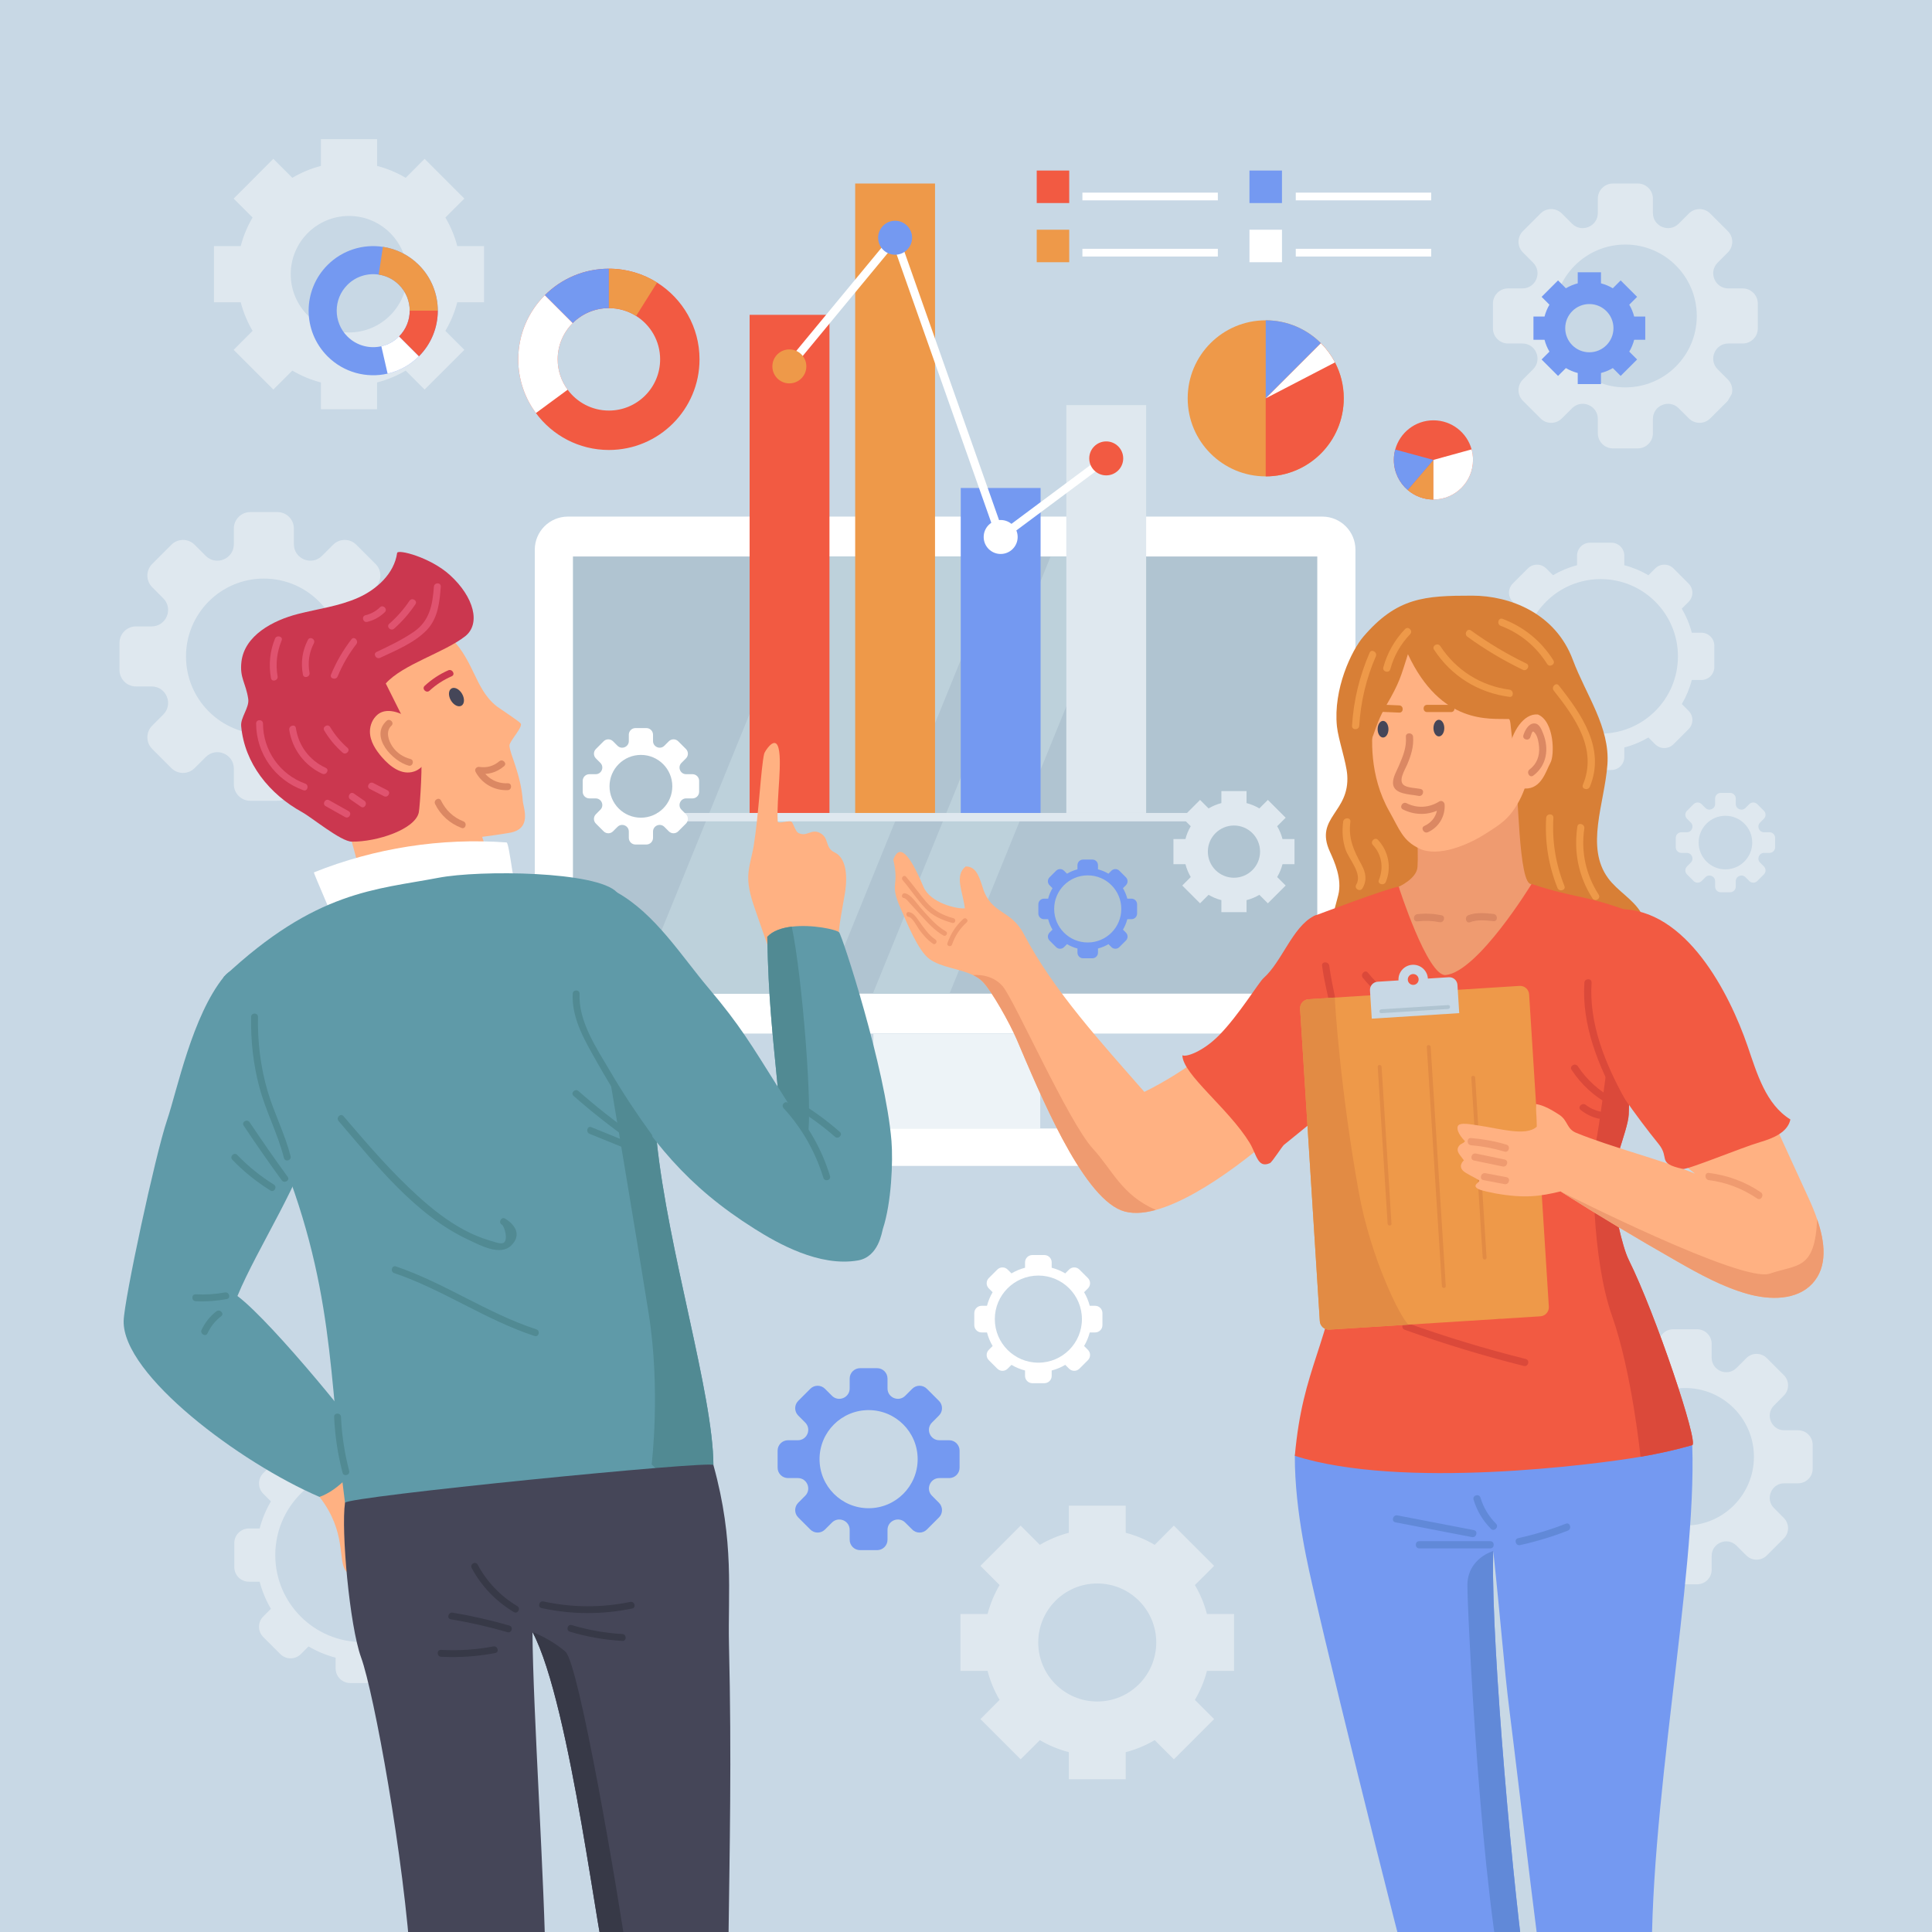 <?xml version="1.0" encoding="utf-8"?>
<!-- Generator: Adobe Illustrator 27.5.0, SVG Export Plug-In . SVG Version: 6.00 Build 0)  -->
<svg version="1.1" xmlns="http://www.w3.org/2000/svg" xmlns:xlink="http://www.w3.org/1999/xlink" x="0px" y="0px"
	 viewBox="0 0 500 500" style="enable-background:new 0 0 500 500;" xml:space="preserve">
<g id="BACKGROUND">
	<rect style="fill:#C8D8E5;" width="500" height="500"/>
</g>
<g id="OBJECTS">
	<g>
		<g>
			<g>
				<g>
					<path style="fill:#DFE8EF;" d="M457.933,215.385h-1.08h-0.316c-1.304,0-1.959-1.578-1.034-2.503l0.221-0.221l0.765-0.768
						c0.574-0.571,0.574-1.502,0-2.073l-1.708-1.708c-0.57-0.574-1.502-0.574-2.073,0l-0.768,0.768l-0.221,0.221
						c-0.924,0.92-2.503,0.266-2.503-1.038v-0.316v-1.08c0-0.81-0.658-1.468-1.468-1.468h-2.411c-0.81,0-1.468,0.658-1.468,1.468
						v1.08v0.316c0,1.305-1.578,1.959-2.503,1.038l-0.221-0.221l-0.768-0.768c-0.574-0.574-1.502-0.574-2.073,0l-1.708,1.708
						c-0.574,0.57-0.574,1.502,0,2.073l0.765,0.768l0.221,0.221c0.924,0.924,0.27,2.503-1.034,2.503h-0.316h-1.08
						c-0.81,0-1.468,0.658-1.468,1.468v2.415c0,0.81,0.658,1.464,1.468,1.464h1.08h0.316c1.305,0,1.959,1.582,1.034,2.503
						l-0.221,0.221l-0.765,0.768c-0.574,0.574-0.574,1.502,0,2.073l1.708,1.708c0.571,0.574,1.499,0.574,2.073,0l0.768-0.764
						l0.221-0.221c0.924-0.924,2.503-0.27,2.503,1.035v0.316v1.08c0,0.81,0.658,1.468,1.468,1.468h2.411
						c0.81,0,1.468-0.658,1.468-1.468v-1.08v-0.316c0-1.305,1.578-1.959,2.503-1.035l0.221,0.221l0.768,0.764
						c0.57,0.574,1.502,0.574,2.073,0l1.708-1.708c0.574-0.57,0.574-1.498,0-2.073l-0.765-0.768l-0.221-0.221
						c-0.924-0.92-0.27-2.503,1.034-2.503h0.316h1.08c0.81,0,1.468-0.654,1.468-1.464v-2.415
						C459.401,216.043,458.743,215.385,457.933,215.385z M446.542,224.994c-3.83,0-6.935-3.105-6.935-6.935
						c0-3.83,3.105-6.935,6.935-6.935c3.83,0,6.935,3.105,6.935,6.935C453.477,221.889,450.372,224.994,446.542,224.994z"/>
				</g>
			</g>
			<g>
				<g>
					<path style="fill:#DFE8EF;" d="M440.312,163.747h-2.474c-0.573-2.215-1.454-4.306-2.588-6.23l1.754-1.754
						c1.31-1.31,1.31-3.434,0-4.744l-3.905-3.905c-1.31-1.31-3.434-1.31-4.744,0l-1.754,1.754c-1.924-1.134-4.014-2.015-6.23-2.588
						v-2.474c0-1.853-1.502-3.355-3.355-3.355h-5.523c-1.853,0-3.355,1.502-3.355,3.355v2.474c-2.216,0.573-4.306,1.454-6.23,2.588
						l-1.754-1.754c-1.31-1.31-3.434-1.31-4.744,0l-3.905,3.905c-1.31,1.31-1.31,3.434,0,4.744l1.754,1.754
						c-1.134,1.924-2.015,4.014-2.588,6.23h-2.474c-1.853,0-3.355,1.502-3.355,3.355v5.523c0,1.853,1.502,3.355,3.355,3.355h2.474
						c0.573,2.215,1.454,4.306,2.588,6.23l-1.754,1.754c-1.31,1.31-1.31,3.434,0,4.744l3.905,3.905c1.31,1.31,3.434,1.31,4.744,0
						l1.754-1.754c1.924,1.134,4.014,2.015,6.23,2.588v2.474c0,1.853,1.502,3.355,3.355,3.355h5.523
						c1.853,0,3.355-1.502,3.355-3.355v-2.474c2.216-0.573,4.306-1.454,6.23-2.588l1.754,1.754c1.31,1.31,3.434,1.31,4.744,0
						l3.905-3.905c1.31-1.31,1.31-3.434,0-4.744l-1.754-1.754c1.134-1.924,2.015-4.014,2.588-6.23h2.474
						c1.853,0,3.355-1.502,3.355-3.355v-5.523C443.667,165.249,442.165,163.747,440.312,163.747z M394.262,169.863
						c0-11.042,8.952-19.994,19.994-19.994c11.042,0,19.994,8.951,19.994,19.994s-8.951,19.994-19.994,19.994
						C403.214,189.856,394.262,180.905,394.262,169.863z"/>
				</g>
			</g>
			<g>
				<g>
					<path style="fill:#DFE8EF;" d="M123.084,395.57h-2.785c-0.645-2.494-1.637-4.848-2.913-7.014l1.975-1.975
						c1.475-1.475,1.475-3.866,0-5.341l-4.396-4.396c-1.475-1.475-3.866-1.475-5.341,0l-1.975,1.975
						c-2.166-1.276-4.519-2.268-7.014-2.913v-2.785c0-2.086-1.691-3.776-3.777-3.776h-6.217c-2.086,0-3.777,1.691-3.777,3.776v2.785
						c-2.494,0.645-4.848,1.637-7.013,2.913l-1.975-1.975c-1.475-1.475-3.866-1.475-5.341,0l-4.396,4.396
						c-1.475,1.475-1.475,3.866,0,5.341l1.975,1.975c-1.276,2.166-2.268,4.519-2.913,7.014h-2.785c-2.086,0-3.777,1.691-3.777,3.777
						v6.217c0,2.086,1.691,3.777,3.777,3.777h2.785c0.645,2.494,1.637,4.848,2.913,7.014l-1.975,1.975
						c-1.475,1.475-1.475,3.866,0,5.341l4.396,4.396c1.475,1.475,3.866,1.475,5.341,0l1.975-1.975
						c2.166,1.276,4.519,2.268,7.013,2.913v2.785c0,2.086,1.691,3.777,3.777,3.777h6.217c2.086,0,3.777-1.691,3.777-3.777v-2.785
						c2.494-0.645,4.848-1.637,7.014-2.913l1.975,1.975c1.475,1.475,3.866,1.475,5.341,0l4.396-4.396
						c1.475-1.475,1.475-3.866,0-5.341l-1.975-1.975c1.276-2.166,2.268-4.519,2.913-7.014h2.785c2.086,0,3.777-1.691,3.777-3.777
						v-6.217C126.861,397.261,125.17,395.57,123.084,395.57z M71.241,402.456c0-12.431,10.078-22.509,22.509-22.509
						c12.431,0,22.509,10.078,22.509,22.509c0,12.431-10.078,22.509-22.509,22.509C81.319,424.965,71.241,414.887,71.241,402.456z"
						/>
				</g>
			</g>
			<g>
				<g>
					<path style="fill:#DFE8EF;" d="M101.387,162.115h-3.139h-0.917c-3.791,0-5.691-4.586-3.006-7.272l0.641-0.641l2.221-2.232
						c1.669-1.658,1.669-4.365,0-6.023l-4.962-4.962c-1.658-1.669-4.365-1.669-6.023,0l-2.232,2.232l-0.641,0.641
						c-2.686,2.675-7.272,0.774-7.272-3.017v-0.917v-3.139c0-2.354-1.912-4.266-4.266-4.266h-7.007
						c-2.354,0-4.266,1.912-4.266,4.266v3.139v0.917c0,3.791-4.586,5.692-7.272,3.017l-0.641-0.641l-2.232-2.232
						c-1.669-1.669-4.365-1.669-6.023,0l-4.962,4.962c-1.669,1.658-1.669,4.365,0,6.023l2.221,2.232l0.641,0.641
						c2.686,2.686,0.785,7.272-3.006,7.272h-0.917h-3.139c-2.354,0-4.266,1.912-4.266,4.266v7.018c0,2.354,1.912,4.255,4.266,4.255
						h3.139h0.917c3.791,0,5.692,4.597,3.006,7.272l-0.641,0.641l-2.221,2.232c-1.669,1.669-1.669,4.365,0,6.023l4.962,4.962
						c1.658,1.669,4.354,1.669,6.023,0l2.232-2.221l0.641-0.641c2.686-2.686,7.272-0.785,7.272,3.006v0.917v3.139
						c0,2.354,1.912,4.266,4.266,4.266h7.007c2.354,0,4.266-1.912,4.266-4.266v-3.139v-0.917c0-3.791,4.587-5.691,7.272-3.006
						l0.641,0.641l2.232,2.221c1.658,1.669,4.365,1.669,6.023,0l4.962-4.962c1.669-1.658,1.669-4.354,0-6.023l-2.221-2.232
						l-0.641-0.641c-2.685-2.674-0.785-7.272,3.006-7.272h0.917h3.139c2.354,0,4.266-1.901,4.266-4.255v-7.018
						C105.653,164.026,103.741,162.115,101.387,162.115z M68.287,190.036c-11.129,0-20.151-9.022-20.151-20.151
						c0-11.129,9.022-20.151,20.151-20.151c11.129,0,20.151,9.022,20.151,20.151C88.438,181.014,79.416,190.036,68.287,190.036z"/>
				</g>
			</g>
			<g>
				<g>
					<path style="fill:#DFE8EF;" d="M451.006,74.643h-2.879h-0.841c-3.477,0-5.221-4.207-2.757-6.671l0.588-0.588l2.038-2.048
						c1.531-1.521,1.531-4.004,0-5.525l-4.552-4.552c-1.521-1.531-4.004-1.531-5.525,0l-2.048,2.048l-0.588,0.588
						c-2.464,2.453-6.671,0.71-6.671-2.768v-0.841v-2.879c0-2.159-1.754-3.913-3.913-3.913h-6.427c-2.159,0-3.913,1.754-3.913,3.913
						v2.879v0.841c0,3.477-4.207,5.221-6.67,2.768l-0.588-0.588l-2.048-2.048c-1.531-1.531-4.004-1.531-5.525,0l-4.552,4.552
						c-1.531,1.521-1.531,4.004,0,5.525l2.038,2.048l0.588,0.588c2.463,2.463,0.72,6.671-2.758,6.671h-0.841h-2.879
						c-2.159,0-3.913,1.754-3.913,3.913v6.438c0,2.159,1.754,3.903,3.913,3.903h2.879h0.841c3.477,0,5.221,4.217,2.758,6.671
						l-0.588,0.588l-2.038,2.048c-1.531,1.531-1.531,4.004,0,5.525l4.552,4.552c1.521,1.531,3.994,1.531,5.525,0l2.048-2.038
						l0.588-0.588c2.463-2.464,6.67-0.72,6.67,2.757v0.841v2.879c0,2.159,1.754,3.913,3.913,3.913h6.427
						c2.159,0,3.913-1.754,3.913-3.913v-2.879v-0.841c0-3.477,4.207-5.221,6.671-2.757l0.588,0.588l2.048,2.038
						c1.521,1.531,4.004,1.531,5.525,0l4.552-4.552c1.531-1.521,1.531-3.994,0-5.525l-2.038-2.048l-0.588-0.588
						c-2.464-2.453-0.72-6.671,2.757-6.671h0.841h2.879c2.159,0,3.913-1.744,3.913-3.903v-6.438
						C454.919,76.397,453.165,74.643,451.006,74.643z M420.643,100.256c-10.209,0-18.484-8.276-18.484-18.484
						s8.276-18.485,18.484-18.485c10.209,0,18.484,8.276,18.484,18.485S430.852,100.256,420.643,100.256z"/>
				</g>
			</g>
			<g>
				<g>
					<path style="fill:#DFE8EF;" d="M465.352,370.152h-2.772h-0.81c-3.348,0-5.027-4.051-2.655-6.423l0.566-0.566l1.962-1.972
						c1.474-1.464,1.474-3.856,0-5.32l-4.383-4.383c-1.464-1.474-3.855-1.474-5.32,0l-1.972,1.972l-0.566,0.566
						c-2.372,2.362-6.423,0.683-6.423-2.665v-0.81v-2.772c0-2.079-1.689-3.768-3.768-3.768h-6.188c-2.079,0-3.768,1.689-3.768,3.768
						v2.772v0.81c0,3.348-4.051,5.027-6.423,2.665l-0.566-0.566l-1.972-1.972c-1.474-1.474-3.855-1.474-5.32,0l-4.383,4.383
						c-1.474,1.464-1.474,3.855,0,5.32l1.962,1.972l0.566,0.566c2.372,2.372,0.693,6.423-2.655,6.423h-0.81h-2.772
						c-2.079,0-3.768,1.689-3.768,3.768v6.198c0,2.079,1.689,3.758,3.768,3.758h2.772h0.81c3.348,0,5.027,4.061,2.655,6.423
						l-0.566,0.566l-1.962,1.972c-1.474,1.474-1.474,3.855,0,5.32l4.383,4.383c1.464,1.474,3.846,1.474,5.32,0l1.972-1.962
						l0.566-0.566c2.372-2.372,6.423-0.693,6.423,2.655v0.81v2.772c0,2.079,1.689,3.768,3.768,3.768h6.188
						c2.079,0,3.768-1.689,3.768-3.768v-2.772v-0.81c0-3.348,4.051-5.027,6.423-2.655l0.566,0.566l1.972,1.962
						c1.464,1.474,3.855,1.474,5.32,0l4.383-4.383c1.474-1.464,1.474-3.846,0-5.32l-1.962-1.972l-0.566-0.566
						c-2.372-2.362-0.693-6.423,2.655-6.423h0.81h2.772c2.079,0,3.768-1.679,3.768-3.758v-6.198
						C469.12,371.841,467.431,370.152,465.352,370.152z M436.118,394.813c-9.829,0-17.797-7.968-17.797-17.797
						c0-9.829,7.968-17.797,17.797-17.797c9.829,0,17.797,7.968,17.797,17.797C453.915,386.844,445.947,394.813,436.118,394.813z"/>
				</g>
			</g>
			<g>
				<path style="fill:#DFE8EF;" d="M319.373,432.431v-14.722h-7.016c-0.691-2.66-1.749-5.183-3.12-7.497l4.974-4.963l-10.419-10.419
					l-4.963,4.974c-2.314-1.361-4.827-2.429-7.497-3.12v-7.016H276.61v7.016c-2.67,0.691-5.183,1.759-7.497,3.12l-4.974-4.974
					l-10.408,10.419l4.963,4.963c-1.361,2.314-2.419,4.838-3.11,7.497h-7.016v14.722h7.016c0.691,2.67,1.749,5.183,3.11,7.497
					l-4.963,4.974l10.408,10.408l4.974-4.963c2.314,1.361,4.827,2.419,7.497,3.11v7.016h14.722v-7.016
					c2.67-0.691,5.183-1.749,7.497-3.11l4.963,4.963l10.419-10.408l-4.974-4.974c1.372-2.314,2.429-4.827,3.12-7.497H319.373z
					 M283.971,440.347c-8.44,0-15.277-6.838-15.277-15.277c0-8.429,6.838-15.267,15.277-15.267c8.429,0,15.267,6.838,15.267,15.267
					C299.238,433.509,292.4,440.347,283.971,440.347z"/>
			</g>
			<g>
				<path style="fill:#DFE8EF;" d="M125.268,78.226V63.692h-6.925c-0.682-2.625-1.726-5.117-3.08-7.401l4.91-4.899l-10.285-10.285
					l-4.9,4.91c-2.284-1.344-4.765-2.398-7.401-3.08v-6.925H83.054v6.925c-2.636,0.682-5.117,1.737-7.401,3.08l-4.91-4.91
					L60.468,51.392l4.9,4.899c-1.344,2.285-2.388,4.776-3.07,7.401h-6.926v14.533h6.926c0.682,2.636,1.726,5.117,3.07,7.401
					l-4.9,4.91l10.275,10.275l4.91-4.899c2.284,1.344,4.765,2.388,7.401,3.07v6.926h14.533v-6.926
					c2.636-0.682,5.117-1.726,7.401-3.07l4.9,4.899l10.285-10.275l-4.91-4.91c1.354-2.284,2.398-4.765,3.08-7.401H125.268z
					 M90.32,86.04c-8.331,0-15.081-6.75-15.081-15.081c0-8.321,6.75-15.071,15.081-15.071c8.321,0,15.071,6.75,15.071,15.071
					C105.391,79.29,98.641,86.04,90.32,86.04z"/>
			</g>
			<g>
				<g>
					<path style="fill:#FFFFFF;" d="M283.419,337.939h-1.395c-0.323-1.249-0.82-2.428-1.459-3.512l0.989-0.989
						c0.739-0.739,0.739-1.936,0-2.675l-2.202-2.202c-0.739-0.739-1.936-0.739-2.675,0l-0.989,0.989
						c-1.085-0.639-2.263-1.136-3.512-1.459v-1.395c0-1.045-0.847-1.891-1.891-1.891h-3.114c-1.045,0-1.891,0.847-1.891,1.891v1.395
						c-1.249,0.323-2.428,0.82-3.512,1.459l-0.989-0.989c-0.739-0.739-1.936-0.739-2.675,0l-2.202,2.202
						c-0.738,0.739-0.738,1.936,0,2.675l0.989,0.989c-0.639,1.085-1.136,2.263-1.459,3.512h-1.395c-1.045,0-1.891,0.847-1.891,1.891
						v3.114c0,1.044,0.847,1.891,1.891,1.891h1.395c0.323,1.249,0.82,2.428,1.459,3.512l-0.989,0.989
						c-0.738,0.739-0.738,1.936,0,2.675l2.202,2.202c0.739,0.739,1.936,0.739,2.675,0l0.989-0.989
						c1.085,0.639,2.263,1.136,3.512,1.459v1.395c0,1.044,0.847,1.891,1.891,1.891h3.114c1.044,0,1.891-0.847,1.891-1.891v-1.395
						c1.249-0.323,2.428-0.82,3.512-1.459l0.989,0.989c0.738,0.739,1.936,0.739,2.675,0l2.202-2.202
						c0.739-0.739,0.739-1.936,0-2.675l-0.989-0.989c0.639-1.085,1.136-2.263,1.459-3.512h1.395c1.044,0,1.891-0.847,1.891-1.891
						v-3.114C285.31,338.785,284.463,337.939,283.419,337.939z M257.456,341.387c0-6.226,5.047-11.272,11.272-11.272
						s11.272,5.047,11.272,11.272c0,6.225-5.047,11.272-11.272,11.272S257.456,347.612,257.456,341.387z"/>
				</g>
			</g>
			<g>
				<path style="fill:#7499F1;" d="M425.792,87.937V81.92h-2.867c-0.282-1.087-0.715-2.118-1.275-3.064l2.033-2.028l-4.258-4.258
					l-2.028,2.033c-0.946-0.556-1.973-0.993-3.064-1.275v-2.867h-6.017v2.867c-1.091,0.282-2.118,0.719-3.064,1.275l-2.033-2.033
					l-4.254,4.258l2.029,2.028c-0.556,0.946-0.989,1.977-1.271,3.064h-2.867v6.017h2.867c0.282,1.091,0.715,2.118,1.271,3.064
					l-2.029,2.033l4.254,4.254l2.033-2.029c0.946,0.556,1.973,0.989,3.064,1.271v2.867h6.017V96.53
					c1.091-0.283,2.118-0.715,3.064-1.271l2.028,2.029l4.258-4.254l-2.033-2.033c0.561-0.946,0.993-1.973,1.275-3.064H425.792z
					 M411.323,91.172c-3.449,0-6.244-2.795-6.244-6.244c0-3.445,2.794-6.24,6.244-6.24c3.445,0,6.24,2.795,6.24,6.24
					C417.563,88.377,414.768,91.172,411.323,91.172z"/>
			</g>
			<g>
				<g>
					<path style="fill:#FFFFFF;" d="M342.218,133.696H146.973c-4.734,0-8.572,3.838-8.572,8.572v116.637
						c0,4.734,3.838,8.572,8.572,8.572h195.245c4.734,0,8.572-3.838,8.572-8.572V142.268
						C350.79,137.534,346.952,133.696,342.218,133.696z"/>
				</g>
				<g>
					<rect x="148.28" y="144.019" style="fill:#B0C4D1;" width="192.632" height="113.135"/>
				</g>
				<g>
					<polygon style="fill:#BDD1DB;" points="213.533,257.154 164.558,257.154 210.561,144.019 259.536,144.019 					"/>
				</g>
				<g>
					<polygon style="fill:#BDD1DB;" points="245.735,257.154 225.895,257.154 271.898,144.019 291.738,144.019 					"/>
				</g>
				<g>
					<rect x="226.028" y="267.566" style="fill:#EDF3F7;" width="43.181" height="24.489"/>
				</g>
				<g>
					<path style="fill:#FFFFFF;" d="M300.875,292.055H194.361c-5.347,0-9.681,4.334-9.681,9.681h125.876
						C310.556,296.39,306.222,292.055,300.875,292.055z"/>
				</g>
			</g>
			<g>
				<g>
					<path style="fill:#7499F1;" d="M292.822,232.571h-1.075c-0.249-0.962-0.632-1.87-1.124-2.706l0.762-0.762
						c0.569-0.569,0.569-1.492,0-2.061l-1.696-1.696c-0.569-0.569-1.492-0.569-2.061,0l-0.762,0.762
						c-0.836-0.492-1.744-0.875-2.706-1.124v-1.075c0-0.805-0.652-1.457-1.457-1.457h-2.399c-0.805,0-1.457,0.652-1.457,1.457v1.075
						c-0.962,0.249-1.87,0.632-2.706,1.124l-0.762-0.762c-0.569-0.569-1.492-0.569-2.061,0l-1.696,1.696
						c-0.569,0.569-0.569,1.492,0,2.061l0.762,0.762c-0.492,0.836-0.875,1.744-1.124,2.706h-1.075c-0.805,0-1.457,0.652-1.457,1.457
						v2.399c0,0.805,0.652,1.457,1.457,1.457h1.075c0.249,0.962,0.632,1.87,1.124,2.706l-0.762,0.762
						c-0.569,0.569-0.569,1.492,0,2.061l1.696,1.696c0.569,0.569,1.492,0.569,2.061,0l0.762-0.762
						c0.836,0.493,1.744,0.875,2.706,1.124v1.075c0,0.805,0.652,1.457,1.457,1.457h2.399c0.805,0,1.457-0.652,1.457-1.457v-1.075
						c0.962-0.249,1.871-0.632,2.706-1.124l0.762,0.762c0.569,0.569,1.492,0.569,2.061,0l1.696-1.696
						c0.569-0.569,0.569-1.492,0-2.061l-0.762-0.762c0.492-0.836,0.875-1.744,1.124-2.706h1.075c0.805,0,1.457-0.652,1.457-1.457
						v-2.399C294.279,233.224,293.627,232.571,292.822,232.571z M272.819,235.228c0-4.796,3.888-8.685,8.685-8.685
						c4.797,0,8.685,3.888,8.685,8.685c0,4.797-3.888,8.685-8.685,8.685C276.707,243.913,272.819,240.025,272.819,235.228z"/>
				</g>
			</g>
			<g>
				<path style="fill:#DFE8EF;" d="M335.014,223.655v-6.514h-3.104c-0.306-1.177-0.774-2.293-1.381-3.317l2.201-2.196l-4.61-4.61
					l-2.196,2.201c-1.024-0.602-2.136-1.075-3.317-1.381v-3.104h-6.514v3.104c-1.181,0.306-2.293,0.778-3.317,1.381l-2.201-2.201
					l-4.605,4.61l2.196,2.196c-0.602,1.024-1.07,2.141-1.376,3.317h-3.104v6.514h3.104c0.306,1.181,0.774,2.293,1.376,3.317
					l-2.196,2.201l4.605,4.605l2.201-2.196c1.024,0.602,2.136,1.07,3.317,1.376v3.104h6.514v-3.104
					c1.181-0.306,2.293-0.774,3.317-1.376l2.196,2.196l4.61-4.605l-2.201-2.201c0.607-1.024,1.075-2.136,1.381-3.317H335.014z
					 M319.35,227.158c-3.734,0-6.76-3.025-6.76-6.76c0-3.73,3.025-6.755,6.76-6.755c3.73,0,6.755,3.025,6.755,6.755
					C326.105,224.132,323.079,227.158,319.35,227.158z"/>
			</g>
			<g>
				<g>
					<rect x="170.005" y="210.393" style="fill:#DFE8EF;" width="149.63" height="2.17"/>
				</g>
				<g>
					<g>
						<rect x="194" y="81.478" style="fill:#F25A42;" width="20.664" height="128.915"/>
					</g>
					<g>
						<rect x="221.32" y="47.495" style="fill:#EE9949;" width="20.664" height="162.898"/>
					</g>
					<g>
						<rect x="248.639" y="126.289" style="fill:#7499F1;" width="20.664" height="84.104"/>
					</g>
					<g>
						<rect x="275.959" y="104.841" style="fill:#DFE8EF;" width="20.664" height="105.552"/>
					</g>
					<g>
						<polygon style="fill:#FFFFFF;" points="258.45,140.685 231.275,63.651 204.282,96.314 202.645,94.961 232.029,59.404 
							259.493,137.26 285.657,117.78 286.926,119.484 						"/>
					</g>
					<g>
						<path style="fill:#EE9949;" d="M208.681,94.823c0,2.428-1.968,4.396-4.396,4.396c-2.428,0-4.396-1.968-4.396-4.396
							c0-2.428,1.968-4.396,4.396-4.396C206.713,90.427,208.681,92.395,208.681,94.823z"/>
					</g>
					<g>
						<circle style="fill:#7499F1;" cx="231.652" cy="61.527" r="4.396"/>
					</g>
					<g>
						<path style="fill:#FFFFFF;" d="M263.368,138.972c0,2.428-1.968,4.396-4.396,4.396c-2.428,0-4.396-1.968-4.396-4.396
							c0-2.428,1.968-4.396,4.396-4.396C261.399,134.576,263.368,136.544,263.368,138.972z"/>
					</g>
					<g>
						<circle style="fill:#F25A42;" cx="286.291" cy="118.632" r="4.396"/>
					</g>
				</g>
			</g>
			<g>
				<g>
					<path style="fill:#F25A42;" d="M170.056,73.13c-3.614-2.276-7.889-3.59-12.475-3.59c-6.478,0-12.344,2.627-16.587,6.87
						c-4.242,4.243-6.87,10.109-6.87,16.587c0,5.205,1.697,10.019,4.569,13.903c4.267,5.793,11.137,9.554,18.887,9.554
						c12.956,0,23.456-10.5,23.456-23.456C181.038,84.626,176.656,77.283,170.056,73.13z M157.581,106.255
						c-4.381,0-8.265-2.129-10.672-5.401c-1.624-2.195-2.586-4.912-2.586-7.857c0-3.663,1.485-6.976,3.884-9.374
						c2.399-2.399,5.711-3.884,9.374-3.884c2.594,0,5.01,0.742,7.049,2.032c3.729,2.342,6.209,6.494,6.209,11.226
						C170.839,100.323,164.908,106.255,157.581,106.255z"/>
				</g>
				<g>
					<path style="fill:#7499F1;" d="M157.581,69.54v10.198c-3.663,0-6.976,1.485-9.374,3.884l-7.212-7.212
						C145.237,72.167,151.103,69.54,157.581,69.54z"/>
				</g>
				<g>
					<path style="fill:#EE9949;" d="M170.056,73.13l-5.426,8.64c-2.04-1.289-4.455-2.032-7.049-2.032V69.54
						C162.166,69.54,166.442,70.854,170.056,73.13z"/>
				</g>
				<g>
					<path style="fill:#FFFFFF;" d="M144.323,92.997c0,2.945,0.963,5.662,2.586,7.857l-8.216,6.046
						c-2.872-3.884-4.569-8.697-4.569-13.903c0-6.478,2.627-12.344,6.87-16.587l7.212,7.212
						C145.808,86.021,144.323,89.333,144.323,92.997z"/>
				</g>
			</g>
			<g>
				<g>
					<path style="fill:#7499F1;" d="M100.311,96.696c2.968-0.674,5.784-2.166,8.094-4.476c3.264-3.264,4.896-7.543,4.896-11.818
						s-1.632-8.554-4.896-11.818c-2.622-2.623-5.903-4.193-9.306-4.702c-5.068-0.769-10.424,0.797-14.329,4.702
						c-6.528,6.528-6.528,17.108,0,23.636C88.986,96.437,94.893,97.929,100.311,96.696z M89.907,73.722
						c2.207-2.207,5.237-3.091,8.098-2.655c1.924,0.288,3.778,1.171,5.261,2.655c1.846,1.846,2.766,4.263,2.766,6.68
						s-0.921,4.834-2.766,6.68c-1.307,1.307-2.898,2.15-4.575,2.528c-3.058,0.699-6.4-0.144-8.784-2.528
						C86.216,83.39,86.216,77.413,89.907,73.722z"/>
				</g>
				<g>
					<path style="fill:#F25A42;" d="M108.405,92.22l-5.138-5.138c1.846-1.846,2.766-4.263,2.766-6.68h7.268
						C113.3,84.677,111.668,88.956,108.405,92.22z"/>
				</g>
				<g>
					<path style="fill:#FFFFFF;" d="M100.311,96.696l-1.62-7.087c1.677-0.378,3.268-1.221,4.575-2.528l5.138,5.138
						C106.095,94.53,103.279,96.022,100.311,96.696z"/>
				</g>
				<g>
					<path style="fill:#EE9949;" d="M103.266,73.722c-1.484-1.484-3.338-2.368-5.261-2.655l1.093-7.185
						c3.404,0.51,6.684,2.08,9.306,4.702c3.264,3.264,4.896,7.543,4.896,11.818h-7.268
						C106.033,77.985,105.112,75.568,103.266,73.722z"/>
				</g>
			</g>
			<g>
				<g>
					<g>
						<path style="fill:#EE9949;" d="M347.762,103.092c0,11.15-9.045,20.195-20.194,20.195c-11.156,0-20.195-9.045-20.195-20.195
							c0-11.157,9.038-20.195,20.195-20.195c5.578,0,10.634,2.27,14.279,5.922c1.451,1.458,2.689,3.13,3.639,4.973
							C346.944,96.571,347.762,99.735,347.762,103.092z"/>
					</g>
					<g>
						<path style="fill:#7499F1;" d="M341.845,88.817l-14.276,14.276V82.9C333.144,82.9,338.198,85.164,341.845,88.817z"/>
					</g>
					<g>
						<path style="fill:#F25A42;" d="M347.762,103.092c0,11.15-9.045,20.195-20.194,20.195v-20.195l14.279-14.272
							c1.451,1.458,2.689,3.13,3.639,4.973C346.944,96.571,347.762,99.735,347.762,103.092z"/>
					</g>
				</g>
				<g>
					<path style="fill:#FFFFFF;" d="M345.485,93.792l-17.918,9.299l14.279-14.272C343.298,90.277,344.536,91.949,345.485,93.792z"/>
				</g>
			</g>
			<g>
				<circle style="fill:#C8D8E5;" cx="456.585" cy="108" r="10.312"/>
			</g>
			<g>
				<g>
					<path style="fill:#FFFFFF;" d="M179.216,200.362h-1.266h-0.37c-1.529,0-2.295-1.849-1.212-2.932l0.259-0.258l0.896-0.9
						c0.673-0.668,0.673-1.76,0-2.429l-2.001-2.001c-0.668-0.673-1.76-0.673-2.429,0l-0.9,0.9L171.935,193
						c-1.083,1.078-2.932,0.312-2.932-1.217v-0.37v-1.266c0-0.949-0.771-1.72-1.72-1.72h-2.825c-0.949,0-1.72,0.771-1.72,1.72v1.266
						v0.37c0,1.529-1.849,2.295-2.932,1.217l-0.258-0.258l-0.9-0.9c-0.673-0.673-1.76-0.673-2.429,0l-2.001,2.001
						c-0.673,0.668-0.673,1.76,0,2.429l0.896,0.9l0.258,0.258c1.083,1.083,0.316,2.932-1.212,2.932h-0.37h-1.266
						c-0.949,0-1.72,0.771-1.72,1.72v2.83c0,0.949,0.771,1.716,1.72,1.716h1.266h0.37c1.528,0,2.295,1.854,1.212,2.932l-0.258,0.258
						l-0.896,0.9c-0.673,0.673-0.673,1.76,0,2.429l2.001,2.001c0.668,0.673,1.756,0.673,2.429,0l0.9-0.896l0.258-0.258
						c1.083-1.083,2.932-0.316,2.932,1.212v0.37v1.266c0,0.949,0.771,1.72,1.72,1.72h2.825c0.949,0,1.72-0.771,1.72-1.72v-1.266
						v-0.37c0-1.529,1.849-2.295,2.932-1.212l0.258,0.258l0.9,0.896c0.668,0.673,1.76,0.673,2.429,0l2.001-2.001
						c0.673-0.668,0.673-1.756,0-2.429l-0.896-0.9l-0.259-0.258c-1.083-1.078-0.316-2.932,1.212-2.932h0.37h1.266
						c0.949,0,1.72-0.766,1.72-1.716v-2.83C180.936,201.133,180.165,200.362,179.216,200.362z M165.869,211.62
						c-4.487,0-8.125-3.638-8.125-8.125c0-4.488,3.638-8.125,8.125-8.125c4.488,0,8.125,3.638,8.125,8.125
						C173.995,207.982,170.357,211.62,165.869,211.62z"/>
				</g>
			</g>
			<g>
				<g>
					<path style="fill:#7499F1;" d="M245.649,372.733h-1.978h-0.578c-2.389,0-3.586-2.89-1.894-4.582l0.404-0.404l1.4-1.407
						c1.051-1.045,1.051-2.751,0-3.795l-3.127-3.127c-1.045-1.051-2.751-1.051-3.795,0l-1.407,1.407l-0.404,0.404
						c-1.692,1.685-4.582,0.487-4.582-1.901v-0.578v-1.978c0-1.483-1.205-2.688-2.688-2.688h-4.415
						c-1.483,0-2.688,1.205-2.688,2.688v1.978v0.578c0,2.388-2.89,3.586-4.582,1.901l-0.404-0.404l-1.407-1.407
						c-1.051-1.051-2.751-1.051-3.795,0l-3.127,3.127c-1.051,1.044-1.051,2.751,0,3.795l1.4,1.407l0.404,0.404
						c1.692,1.692,0.494,4.582-1.894,4.582h-0.578h-1.978c-1.483,0-2.688,1.205-2.688,2.688v4.422c0,1.483,1.205,2.681,2.688,2.681
						h1.978h0.578c2.388,0,3.586,2.897,1.894,4.582l-0.404,0.404l-1.4,1.407c-1.051,1.052-1.051,2.751,0,3.795l3.127,3.127
						c1.045,1.051,2.744,1.051,3.795,0l1.407-1.4l0.404-0.404c1.692-1.692,4.582-0.494,4.582,1.894v0.578v1.978
						c0,1.483,1.205,2.688,2.688,2.688h4.415c1.483,0,2.688-1.205,2.688-2.688v-1.978v-0.578c0-2.388,2.89-3.586,4.582-1.894
						l0.404,0.404l1.407,1.4c1.044,1.051,2.751,1.051,3.795,0l3.127-3.127c1.051-1.044,1.051-2.744,0-3.795l-1.4-1.407l-0.404-0.404
						c-1.692-1.685-0.494-4.582,1.894-4.582h0.578h1.978c1.483,0,2.688-1.198,2.688-2.681v-4.422
						C248.337,373.938,247.133,372.733,245.649,372.733z M224.793,390.326c-7.012,0-12.697-5.685-12.697-12.697
						c0-7.012,5.685-12.697,12.697-12.697c7.012,0,12.697,5.685,12.697,12.697C237.49,384.641,231.806,390.326,224.793,390.326z"/>
				</g>
			</g>
			<g>
				<g>
					<path style="fill:#F25A42;" d="M381.215,119.025c0,5.661-4.583,10.251-10.244,10.251c-2.541,0-4.869-0.928-6.66-2.463
						c-2.191-1.877-3.584-4.669-3.584-7.788c0-0.928,0.121-1.827,0.357-2.684c1.178-4.355,5.161-7.56,9.887-7.56
						c4.718,0,8.688,3.184,9.88,7.517C381.086,117.169,381.215,118.082,381.215,119.025z"/>
				</g>
				<g>
					<path style="fill:#EE9949;" d="M370.971,119.025v10.251c-2.541,0-4.869-0.928-6.66-2.463L370.971,119.025z"/>
				</g>
				<g>
					<path style="fill:#FFFFFF;" d="M381.215,119.025c0,5.661-4.583,10.251-10.244,10.251v-10.251l9.88-2.727
						C381.086,117.169,381.215,118.082,381.215,119.025z"/>
				</g>
				<g>
					<path style="fill:#7499F1;" d="M370.971,119.025l-6.66,7.788c-2.191-1.877-3.584-4.669-3.584-7.788
						c0-0.928,0.121-1.827,0.357-2.684L370.971,119.025z"/>
				</g>
			</g>
			<g>
				<g>
					<rect x="268.303" y="44.138" style="fill:#F25A42;" width="8.412" height="8.412"/>
				</g>
				<g>
					<rect x="268.303" y="59.451" style="fill:#EE9949;" width="8.412" height="8.412"/>
				</g>
				<g>
					<rect x="323.362" y="59.451" style="fill:#FFFFFF;" width="8.412" height="8.412"/>
				</g>
				<g>
					<rect x="323.362" y="44.138" style="fill:#7499F1;" width="8.412" height="8.412"/>
				</g>
				<g>
					<g>
						<rect x="280.126" y="49.852" style="fill:#FFFFFF;" width="35.053" height="2"/>
					</g>
					<g>
						<rect x="280.126" y="64.388" style="fill:#FFFFFF;" width="35.053" height="2"/>
					</g>
				</g>
				<g>
					<g>
						<rect x="335.344" y="49.852" style="fill:#FFFFFF;" width="35.053" height="2"/>
					</g>
					<g>
						<rect x="335.344" y="64.388" style="fill:#FFFFFF;" width="35.053" height="2"/>
					</g>
				</g>
			</g>
		</g>
		<g>
			<defs>
				<rect id="SVGID_1_" width="500" height="500"/>
			</defs>
			<clipPath id="SVGID_00000180339451062389234940000008515307541273908902_">
				<use xlink:href="#SVGID_1_"  style="overflow:visible;"/>
			</clipPath>
			<g style="clip-path:url(#SVGID_00000180339451062389234940000008515307541273908902_);">
				<g>
					<path style="fill:#FFB182;" d="M340.94,281.46c-0.07,1.75-1.35,3.19-2.59,4.43c-9.33,9.39-26.6,23.77-39.22,27.24
						c-3.41,0.94-6.49,1.08-8.97,0.1c-10.37-4.08-21.14-30.45-27-44.16c-1.92-4.48-6.47-12.51-8.75-14.91
						c-0.73-0.76-1.6-1.34-2.57-1.8h-0.01c-3.48-1.69-8.15-1.94-11.24-4.13c-3.01-2.13-5.95-9.62-7.45-13
						c-3.12-7.01-0.277-5.287-1.948-12.777c1.53-3.99,3.958-2.053,7.778,7.018c1.8,4.29,8.8,5.82,10.73,5.61
						c-0.52-4.41-2.77-8.44,0.21-10.84c2.39,0,3.3,1.83,4.41,5.43c2.17,7.08,7.25,5.56,10.68,12.12
						c7.59,14.55,20.34,28.42,31.16,40.79c10.76-5.31,20.63-13.03,30.84-22.7c5.04,4.35,9.21,12.08,12.61,17.81
						C340.3,278.85,340.99,280.11,340.94,281.46z"/>
					<path style="fill:#EF9B70;" d="M299.13,313.13c-3.41,0.94-6.49,1.08-8.97,0.1c-10.37-4.08-21.14-30.45-27-44.16
						c-1.92-4.48-6.47-12.51-8.75-14.91c-0.73-0.76-1.6-1.34-2.57-1.8c0.3-0.04,4.76-0.49,7.66,2.89c3,3.5,16.97,35.1,23.36,42.05
						C287.94,302.82,290.24,309.25,299.13,313.13z"/>
					<g>
						<g>
							<path style="fill:#EF9B70;" d="M235.167,237.292c0.976,0.109,2.183,2.566,2.706,3.276c1.029,1.397,2.146,2.694,3.59,3.676
								c0.667,0.454,1.293-0.629,0.631-1.079c-1.84-1.251-3.049-3.117-4.328-4.892c-0.655-0.909-1.388-2.096-2.599-2.231
								C234.368,235.953,234.375,237.204,235.167,237.292L235.167,237.292z"/>
						</g>
						<g>
							<path style="fill:#EF9B70;" d="M233.87,232.39c0.673,0.115,1.369,1.127,1.807,1.591c0.925,0.981,1.813,1.997,2.726,2.99
								c1.719,1.869,3.509,3.877,5.744,5.139c0.701,0.396,1.332-0.683,0.631-1.079c-2.567-1.451-4.566-3.919-6.521-6.076
								c-0.962-1.062-2.5-3.506-4.055-3.771C233.416,231.051,233.078,232.255,233.87,232.39L233.87,232.39z"/>
						</g>
						<g>
							<path style="fill:#EF9B70;" d="M233.595,227.77c2.002,2.346,3.715,4.971,5.821,7.225c1.901,2.034,4.389,3.131,7.037,3.859
								c0.777,0.214,1.108-0.992,0.332-1.205c-2.886-0.794-5.223-2.019-7.152-4.316c-1.77-2.107-3.368-4.353-5.154-6.447
								C233.955,226.274,233.075,227.161,233.595,227.77L233.595,227.77z"/>
						</g>
						<g>
							<path style="fill:#EF9B70;" d="M246.394,244.43c0.765-2.228,2.056-4.155,3.799-5.736c0.597-0.542-0.289-1.424-0.884-0.884
								c-1.904,1.727-3.286,3.858-4.121,6.288C244.926,244.86,246.133,245.187,246.394,244.43L246.394,244.43z"/>
						</g>
					</g>
					<path style="fill:#F25A42;" d="M306,273.089c0,4.874,11.908,13.712,17.385,22.637c1.846,3.008,2.053,6.734,5.273,5.289
						c0.579-0.26,3.137-4.316,3.625-4.721c2.88-2.395,17.863-14.143,20.742-18.331c5.904-8.584,5.919-15.708,5.39-26.113
						c-0.173-3.408-0.467-6.895-1.887-9.998c-1.419-3.104-13.539-6.33-16.566-4.754c-5.47,2.849-8.222,11.821-12.94,16.012
						c-1.288,1.144-6.36,9.557-11.523,14.812C311.309,272.188,306.845,273.676,306,273.089z"/>
					<g>
						<path style="fill:#D87F36;" d="M415.994,197.888c-0.737,10.058-5.781,21.293,0.204,29.41c2.456,3.331,6.43,5.392,8.531,8.958
							c3.6,6.108,0.043,14.439-5.861,18.366s-13.353,4.531-20.439,4.744c-7.087,0.212-14.435,0.205-20.873,3.176
							c-3.705,1.71-6.961,4.352-10.806,5.72c-10.232,3.64-22.812-4.514-23.667-15.341c-0.695-8.807,1.077-12.691,3.25-21.253
							c1.068-4.206-1.007-8.726-2.167-11.269c-4.049-8.878,5.186-10.077,4.5-19.811c-0.235-3.334-2.323-9.262-2.667-12.587
							c-1-9.667,3.79-19.659,6.809-23.195c8.716-10.208,15.869-10.665,28.25-10.65c9.608,0.012,21.459,4.457,26.002,16.639
							C410.417,179.795,416.705,188.192,415.994,197.888z"/>
					</g>
					<g>
						<g>
							<path style="fill:#EF9B70;" d="M396.364,228.776c0.957,6.413-14.839,34.799-23.934,33.641
								c-14.326-1.824-9.679-31.827-10.447-32.929c0,0,4.657-2.06,4.863-5.102c0.285-4.212-0.234-13.817-1.541-24.241
								c8.318,0.039,18.708,1.273,26.755-0.739C392.987,203.382,392.925,229.378,396.364,228.776z"/>
						</g>
						<g>
							<path style="fill:#FFB182;" d="M355.539,185.844c-0.692,4.944-1.216,14.89,4.012,24.135c2.708,4.79,3.457,7.584,7.828,9.652
								c4.787,2.265,12.486-0.926,16.948-3.78c2.828-1.809,5.239-3.21,7.191-5.942c3.703-5.183,4.052-9.689,5.68-15.847
								c1.385-5.237,0.974-24.137-3.202-27.587c-2.065-1.706-4.094-5.387-6.645-6.205c-6.422-2.059-13.61-2.444-19.792,0.251
								C354.865,166.057,357.176,174.156,355.539,185.844z"/>
						</g>
						<g>
							<path style="fill:#D87F36;" d="M390.458,186.083c0.936,0.031,0,6.851,3.3,12.25c2.096,3.43,4.938,8.626,8.746,9.911
								c4.121-9.623,5.511-17.444,5.679-27.911c0.105-6.531-6.77-16.441-9.516-19c-4.117-3.835-11.595-6.94-19.167-6
								c-5.435,0.674-12.84,1.29-16.859,3.379c-6.445,3.351-8.38,8.97-9.998,16.052c-1.545,6.761-1.69,14.585-0.545,21.384
								c3.597-4.02,3.122-7.528,6.636-13.543c3.558-6.09,3.804-7.596,5.637-13.295C372.97,187.672,385.589,185.92,390.458,186.083z"
								/>
						</g>
						<g>
							<path style="fill:#FFB182;" d="M397.998,184.904c-7.482-0.621-11.591,18.977-3.285,19.171c4.259,0.1,5.414-4.663,6.533-6.659
								C402.365,195.42,402.27,186.672,397.998,184.904z"/>
						</g>
						<g>
							<path style="fill:#454658;" d="M373.784,188.428c0,1.188-0.628,2.152-1.402,2.152s-1.402-0.963-1.402-2.152
								c0-1.188,0.628-2.151,1.402-2.151S373.784,187.24,373.784,188.428z"/>
						</g>
						<g>
							<path style="fill:#454658;" d="M359.333,188.719c0,1.188-0.628,2.152-1.402,2.152s-1.402-0.963-1.402-2.152
								c0-1.188,0.628-2.152,1.402-2.152S359.333,187.531,359.333,188.719z"/>
						</g>
						<g>
							<g>
								<path style="fill:#DB8863;" d="M363.842,190.683c0.207,2.775-0.764,5.031-1.828,7.523c-0.587,1.375-1.557,2.968-1.508,4.486
									c0.095,2.956,4.454,2.835,6.625,3.284c1.172,0.243,1.673-1.555,0.496-1.799c-1.145-0.237-3.087-0.261-4.113-0.852
									c-1.878-1.081,0.048-3.996,0.674-5.483c0.986-2.34,1.711-4.598,1.519-7.159
									C365.619,189.493,363.753,189.484,363.842,190.683L363.842,190.683z"/>
							</g>
						</g>
						<g>
							<g>
								<path style="fill:#D87F36;" d="M355.742,184.148c2.126,0.091,4.251,0.181,6.377,0.272c1.201,0.051,1.198-1.815,0-1.866
									c-2.126-0.091-4.251-0.181-6.377-0.272C354.542,182.231,354.544,184.096,355.742,184.148L355.742,184.148z"/>
							</g>
						</g>
						<g>
							<g>
								<path style="fill:#D87F36;" d="M369.323,184.283c2.071,0,4.141,0,6.212,0c1.201,0,1.202-1.866,0-1.866
									c-2.071,0-4.141,0-6.212,0C368.123,182.418,368.121,184.283,369.323,184.283L369.323,184.283z"/>
							</g>
						</g>
						<g>
							<g>
								<path style="fill:#DB8863;" d="M396.058,190.757c0.552-1.749,0.656-1.721,1.287-0.901c0.636,0.827,0.866,2.356,0.962,3.377
									c0.216,2.293-0.546,4.477-2.435,5.88c-0.953,0.708-0.024,2.328,0.942,1.611c3.496-2.597,4.132-6.953,2.559-10.874
									c-0.414-1.033-0.969-2.628-2.307-2.63c-1.499-0.002-2.429,1.841-2.808,3.041
									C393.896,191.408,395.697,191.899,396.058,190.757L396.058,190.757z"/>
							</g>
						</g>
						<g>
							<g>
								<path style="fill:#EE9949;" d="M371.136,168.147c4.484,6.836,11.403,11.132,19.496,12.202c1.187,0.157,1.175-1.71,0-1.866
									c-7.402-0.979-13.797-5.046-17.885-11.278C372.092,166.205,370.475,167.139,371.136,168.147L371.136,168.147z"/>
							</g>
						</g>
						<g>
							<g>
								<path style="fill:#EE9949;" d="M379.757,164.78c4.525,3.281,9.298,6.13,14.334,8.555c1.077,0.519,2.024-1.09,0.942-1.611
									c-5.036-2.426-9.809-5.274-14.334-8.555C379.726,162.464,378.793,164.081,379.757,164.78L379.757,164.78z"/>
							</g>
						</g>
						<g>
							<g>
								<path style="fill:#EE9949;" d="M388.386,161.962c5.023,1.903,9.158,5.321,12.009,9.868c0.637,1.015,2.252,0.079,1.611-0.942
									c-3.124-4.981-7.63-8.644-13.124-10.725C387.758,159.737,387.273,161.54,388.386,161.962L388.386,161.962z"/>
							</g>
						</g>
						<g>
							<g>
								<path style="fill:#EE9949;" d="M402.111,178.727c5.498,6.966,11.374,15.15,7.542,24.378
									c-0.46,1.108,1.345,1.591,1.799,0.496c4.082-9.829-2.121-18.716-8.022-26.193
									C402.687,176.465,401.375,177.794,402.111,178.727L402.111,178.727z"/>
							</g>
						</g>
						<g>
							<g>
								<path style="fill:#EE9949;" d="M408.221,213.907c-0.981,6.594,0.316,12.964,3.913,18.592
									c0.645,1.009,2.26,0.074,1.611-0.942c-3.312-5.182-4.632-11.059-3.725-17.154
									C410.195,213.229,408.397,212.722,408.221,213.907L408.221,213.907z"/>
							</g>
						</g>
						<g>
							<g>
								<path style="fill:#EE9949;" d="M404.876,229.301c-2.265-5.681-3.22-11.538-2.861-17.647c0.071-1.199-1.796-1.195-1.866,0
									c-0.369,6.276,0.597,12.299,2.927,18.143C403.516,230.899,405.322,230.418,404.876,229.301L404.876,229.301z"/>
							</g>
						</g>
						<g>
							<g>
								<path style="fill:#EE9949;" d="M352.606,229.898c1.239-2.095,0.876-4.06-0.26-6.137c-2.029-3.709-3.429-6.733-2.872-11.097
									c0.152-1.188-1.716-1.177-1.866,0c-0.313,2.451-0.176,4.834,0.616,7.185c0.866,2.572,4.47,6.233,2.771,9.108
									C350.383,229.993,351.995,230.932,352.606,229.898L352.606,229.898z"/>
							</g>
						</g>
						<g>
							<g>
								<path style="fill:#EE9949;" d="M358.656,228.229c1.532-3.735,0.69-7.915-2.028-10.863c-0.816-0.885-2.133,0.437-1.319,1.319
									c2.308,2.504,2.829,5.925,1.548,9.048C356.401,228.843,358.205,229.327,358.656,228.229L358.656,228.229z"/>
							</g>
						</g>
						<g>
							<g>
								<path style="fill:#EE9949;" d="M351.768,187.821c0.39-6.246,1.808-12.21,4.296-17.951c0.473-1.09-1.134-2.042-1.611-0.942
									c-2.622,6.05-4.14,12.313-4.551,18.893C349.827,189.02,351.693,189.016,351.768,187.821L351.768,187.821z"/>
							</g>
						</g>
						<g>
							<g>
								<path style="fill:#EE9949;" d="M359.808,173.192c0.947-3.449,2.664-6.487,5.14-9.069c0.831-0.867-0.486-2.188-1.319-1.319
									c-2.69,2.805-4.591,6.143-5.62,9.892C357.69,173.856,359.49,174.351,359.808,173.192L359.808,173.192z"/>
							</g>
						</g>
						<g>
							<g>
								<path style="fill:#DB8863;" d="M366.814,238.448c1.93-0.223,3.838-0.167,5.745,0.214c1.173,0.234,1.674-1.564,0.496-1.799
									c-2.072-0.414-4.14-0.523-6.241-0.28C365.635,236.718,365.622,238.585,366.814,238.448L366.814,238.448z"/>
							</g>
						</g>
						<g>
							<g>
								<path style="fill:#DB8863;" d="M380.492,238.661c1.821-0.731,4.1-0.465,6.007-0.263c1.193,0.126,1.184-1.74,0-1.866
									c-2.066-0.219-4.53-0.462-6.503,0.33C378.895,237.304,379.376,239.109,380.492,238.661L380.492,238.661z"/>
							</g>
						</g>
						<path style="fill:#DB8863;" d="M372.469,207.424c-2.593,1.632-5.684,1.833-8.433,0.453c-1.07-0.537-2.016,1.072-0.942,1.611
							c2.816,1.413,5.962,1.524,8.783,0.33c-0.371,1.736-1.514,3.144-3.246,3.933c-1.091,0.497-0.144,2.105,0.942,1.611
							c2.79-1.271,4.462-4.079,4.299-7.133C373.837,207.553,373.098,207.028,372.469,207.424z"/>
					</g>
					<g>
						<g>
							<path style="fill:#7499F1;" d="M427.558,512.964c0.03,1.301,0.01,2.79-0.983,3.654c-0.774,0.675-1.906,0.715-2.939,0.715
								c-8.081,0.05-15.25,0.085-23.322,0.125c-0.824,0-7.16-55.003-9.699-75.066c-1.267-10.01-2.247-23.013-4.16-40.993
								c-0.02,0.526-0.03,1.072-0.04,1.628v0.069c-0.457,23.261,5.391,88.553,8.776,110.435c0.248,1.598-1.866,3.614-5.063,5.58
								c-6.116,3.733-16.193,7.247-21.345,7.297c-0.834,0.01-23.011-89.127-28.625-113.909c-1.316-5.808-5.096-21.067-5.056-35.731
								c0.02-4.438,19.107-1.37,24.071-1.817c8.518-0.764,17.017-1.817,25.475-3.127c16.907-2.631,41.489-2.551,53.304,2.174
								C439.174,408.486,426.267,468.744,427.558,512.964z"/>
						</g>
						<g>
							<g>
								<path style="fill:#6189D8;" d="M361.149,393.982c6.597,1.271,13.194,2.543,19.791,3.815
									c1.173,0.226,1.676-1.572,0.496-1.799c-6.597-1.272-13.194-2.543-19.79-3.815
									C360.471,391.957,359.969,393.754,361.149,393.982L361.149,393.982z"/>
							</g>
						</g>
						<g>
							<g>
								<path style="fill:#6189D8;" d="M367.305,400.722c6.122,0,12.245,0,18.367,0c1.201,0,1.203-1.866,0-1.866
									c-6.122,0-12.245,0-18.367,0C366.104,398.856,366.102,400.722,367.305,400.722L367.305,400.722z"/>
							</g>
						</g>
						<g>
							<g>
								<path style="fill:#6189D8;" d="M393.403,399.871c4.213-0.93,8.316-2.175,12.336-3.741c1.107-0.431,0.625-2.236-0.496-1.799
									c-4.02,1.567-8.123,2.811-12.336,3.741C391.735,398.33,392.231,400.129,393.403,399.871L393.403,399.871z"/>
							</g>
						</g>
						<g>
							<g>
								<path style="fill:#6189D8;" d="M387.164,394.329c-1.891-1.903-3.234-4.15-4.007-6.719c-0.345-1.147-2.146-0.658-1.799,0.496
									c0.863,2.869,2.375,5.417,4.487,7.543C386.692,396.502,388.011,395.182,387.164,394.329L387.164,394.329z"/>
							</g>
						</g>
						<g>
							<path style="fill:#6189D8;" d="M395.192,513.53c0.248,1.598-1.866,3.614-5.063,5.58
								c-6.94-28.076-10.405-103.088-10.365-108.896c0.05-6.95,6.691-8.816,6.691-8.816c-0.05,0.268-0.06,0.824-0.04,1.628v0.069
								C385.959,426.357,391.807,491.648,395.192,513.53z"/>
						</g>
					</g>
					<g>
						<g>
							<g>
								<path style="fill:#F25A42;" d="M437.952,373.996c-4.398,1.271-8.826,2.234-13.383,3.018
									c-11.864,2.025-61.915,8.537-89.467-0.248c2.085-23.331,8.851-27.997,12.366-54.276c0.755-5.58,0.866-12.614,0.876-20.993
									c0,0-6.406-0.932-7.319-6.979c-1.797-11.884,5.137-21.185,4.135-28.125c-1.41-9.69-2.616-23.388-5.197-29.295
									c0,0,19.767-7.476,22.02-7.615c0,0,7.486,23.341,12.182,22.854c8.359-0.864,22.199-23.559,22.199-23.559
									c12.182,3.971,12.986,2.502,26.518,7.496c-0.695,19.32-0.655,31.005-1.291,49.69c-0.03,0.814-0.06,1.648-0.089,2.492
									c-0.139,4.031-5.441,15.925-4.577,19.856c0.894,4.061,2.73,14.008,4.577,17.721
									C428.501,340.102,439.67,373.5,437.952,373.996z"/>
							</g>
						</g>
						<g>
							<g>
								<path style="fill:#DB493A;" d="M437.952,373.996c-4.398,1.271-8.826,2.234-13.383,3.018l-0.01-0.01
									c0,0-2.184-21.792-7.376-36.486c-5.202-14.694-5.272-39.524-4.239-44.478c1.023-4.964,2.879-19.628,2.879-19.628
									l5.768,9.551c-0.03,0.814-0.06,1.648-0.089,2.492c-0.139,4.031-5.441,15.925-4.577,19.856
									c0.894,4.061,2.73,14.008,4.577,17.721C428.501,340.102,439.67,373.5,437.952,373.996z"/>
							</g>
							<g>
								<g>
									<path style="fill:#DB493A;" d="M352.702,253.056c5.092,6.435,20.257,18.501,28.202,9.909
										c0.814-0.881-0.502-2.203-1.319-1.319c-7.042,7.616-21.116-4.289-25.563-9.909
										C353.277,250.796,351.964,252.124,352.702,253.056L352.702,253.056z"/>
								</g>
							</g>
							<g>
								<g>
									<path style="fill:#DB493A;" d="M357.71,267.413c2.316,1.82,4.633,3.64,6.95,5.46c0.934,0.734,2.263-0.578,1.319-1.319
										c-2.317-1.82-4.633-3.64-6.95-5.46C358.095,265.36,356.766,266.671,357.71,267.413L357.71,267.413z"/>
								</g>
							</g>
							<g>
								<g>
									<path style="fill:#DB493A;" d="M358.45,326.778c7.728,5.98,18.152,14.66,28.544,14.608c4.058-0.02,6.644-2.741,5.775-6.8
										c-0.251-1.174-2.05-0.677-1.799,0.496c1.286,6.011-6.601,4.302-9.848,3.199c-7.919-2.69-14.807-7.758-21.353-12.823
										C358.832,324.733,357.502,326.044,358.45,326.778L358.45,326.778z"/>
								</g>
							</g>
							<g>
								<g>
									<path style="fill:#DB493A;" d="M363.561,344.155c10.114,3.626,20.38,6.743,30.803,9.351
										c1.165,0.292,1.662-1.507,0.496-1.799c-10.423-2.609-20.689-5.725-30.803-9.351
										C362.925,341.95,362.438,343.752,363.561,344.155L363.561,344.155z"/>
								</g>
							</g>
							<g>
								<g>
									<path style="fill:#DB493A;" d="M342.15,249.942c0.819,6.177,2.926,12.26,3.152,18.514
										c0.194,5.356-2.102,11.21-3.196,16.416c-0.975,4.637-2.52,9.312,0.586,13.486c4.782,6.427,14,6.847,21.092,5.073
										c1.164-0.291,0.671-2.091-0.496-1.799c-6.862,1.716-21.284,0.74-20.658-9.531c0.316-5.182,2.083-10.559,3.22-15.608
										c0.864-3.84,1.543-6.838,1.024-10.793c-0.694-5.298-2.158-10.471-2.859-15.759
										C343.86,248.769,341.992,248.753,342.15,249.942L342.15,249.942z"/>
								</g>
							</g>
							<g>
								<g>
									<path style="fill:#DB493A;" d="M406.731,276.889c2.531,3.842,5.901,6.925,9.978,9.062c1.062,0.557,2.007-1.053,0.942-1.611
										c-3.796-1.991-6.949-4.812-9.309-8.393C407.684,274.949,406.068,275.882,406.731,276.889L406.731,276.889z"/>
								</g>
							</g>
							<g>
								<g>
									<path style="fill:#DB493A;" d="M409.089,287.267c1.382,1.08,2.911,1.849,4.628,2.232c1.17,0.261,1.669-1.537,0.496-1.799
										c-1.387-0.31-2.68-0.874-3.805-1.753C409.473,285.217,408.143,286.528,409.089,287.267L409.089,287.267z"/>
								</g>
							</g>
						</g>
					</g>
					<g>
						<g>
							<path style="fill:#EE9949;" d="M395.736,257.338l5.102,80.829c0.082,1.297-0.9,2.411-2.197,2.493l-54.591,3.446
								c-1.287,0.081-2.401-0.901-2.483-2.198l-5.102-80.829c-0.081-1.287,0.9-2.402,2.188-2.483l54.591-3.446
								C394.541,255.069,395.655,256.051,395.736,257.338z"/>
							<path style="fill:#E28B44;" d="M364.529,342.814l-20.479,1.293c-1.287,0.081-2.401-0.901-2.483-2.198l-5.102-80.829
								c-0.081-1.287,0.9-2.402,2.188-2.483l6.806-0.43c-0.062,0.926,1.484,24.446,6.214,50.47
								C354.801,325.845,362.48,341.15,364.529,342.814z"/>
							<g>
								<path style="fill:#E28B44;" d="M356.554,276.096c0.854,13.529,1.708,27.057,2.562,40.586c0.04,0.639,1.041,0.644,1,0
									c-0.854-13.529-1.708-27.057-2.562-40.586C357.514,275.456,356.514,275.452,356.554,276.096L356.554,276.096z"/>
							</g>
							<g>
								<path style="fill:#E28B44;" d="M369.256,270.952c1.302,20.626,2.604,41.251,3.906,61.877c0.04,0.639,1.041,0.644,1,0
									c-1.302-20.626-2.604-41.251-3.906-61.877C370.215,270.313,369.215,270.308,369.256,270.952L369.256,270.952z"/>
							</g>
							<g>
								<path style="fill:#E28B44;" d="M380.78,278.908c0.98,15.525,1.96,31.049,2.94,46.574c0.04,0.639,1.041,0.644,1,0
									c-0.98-15.525-1.96-31.049-2.94-46.574C381.739,278.269,380.739,278.265,380.78,278.908L380.78,278.908z"/>
							</g>
							<path style="fill:#C8D8E5;" d="M369.537,253.251c-0.133-2.106-1.937-3.695-4.042-3.562c-2.096,0.132-3.695,1.937-3.562,4.042
								l-5.407,0.341c-1.164,0.074-2.049,1.077-1.975,2.241l0.462,7.313l22.635-1.429l-0.462-7.313
								c-0.073-1.164-1.077-2.049-2.241-1.975L369.537,253.251z M365.822,254.888c-0.768,0.049-1.437-0.541-1.485-1.309
								c-0.049-0.779,0.54-1.447,1.308-1.495c0.779-0.049,1.447,0.54,1.496,1.318C367.19,254.17,366.601,254.839,365.822,254.888z"
								/>
							<g>
								<path style="fill:#B0C4D1;" d="M357.482,262.207c5.766-0.364,11.533-0.728,17.299-1.092c0.639-0.04,0.644-1.041,0-1
									c-5.766,0.364-11.533,0.728-17.299,1.092C356.843,261.247,356.839,262.247,357.482,262.207L357.482,262.207z"/>
							</g>
						</g>
						<g>
							<path style="fill:#FFB182;" d="M469.027,332.199c-4.041,4.358-10.99,4.279-16.709,2.68
								c-6.533-1.827-12.539-5.153-18.426-8.518c-10.772-6.155-19.529-11.378-29.993-18c-0.03-0.01-0.04-0.02-0.04-0.02
								c-5.232,1.251-9.203,1.866-16.779,0.526c-0.814-0.149-3.594-0.705-4.398-1.102c-2.214-1.102,0.844-1.886,0-2.383
								c-1.211-0.725-3.356-1.717-4.021-2.363c-1.42-1.4,0.199-2.72,0.199-2.72c-0.914-1.311-2.145-2.293-1.39-3.564
								c0.526-0.874,1.291-0.715,1.658-1.41c0,0-2.303-2.214-1.886-3.783c0.318-1.241,3.574-0.516,5.371-0.268
								c5.381,0.754,12.311,2.929,15.101,0.308c-0.003-2.058-0.223-3.954-0.185-5.85c2.055,0.318,4.236,1.621,5.983,2.753
								c2.333,1.519,1.857,3.663,4.438,4.706c9.352,3.802,21.365,6.741,30.717,10.544c-16.56-12.47-28.116-37.578-28.821-47.635
								c-1.142-16.074,7.208-25.455,18.903-16.461c10.395,7.992,16.351,20.342,21.693,31.988
								c5.877,12.837,11.765,25.664,17.642,38.501c0.784,1.708,1.559,3.544,2.194,5.421
								C472.313,321.477,473.068,327.831,469.027,332.199z"/>
						</g>
						<g>
							<g>
								<g>
									<path style="fill:#EF9B70;" d="M442.261,305.417c4.533,0.577,8.708,2.201,12.491,4.754
										c0.998,0.673,1.933-0.942,0.942-1.611c-4.076-2.751-8.561-4.388-13.433-5.008
										C441.073,303.4,441.084,305.267,442.261,305.417L442.261,305.417z"/>
								</g>
							</g>
							<g>
								<g>
									<path style="fill:#EF9B70;" d="M380.714,296.388c2.946,0.246,5.82,0.799,8.652,1.639c1.154,0.342,1.646-1.458,0.496-1.799
										c-2.994-0.888-6.037-1.446-9.148-1.706C379.518,294.422,379.524,296.288,380.714,296.388L380.714,296.388z"/>
								</g>
							</g>
							<g>
								<g>
									<path style="fill:#EF9B70;" d="M381.469,300.337c2.478,0.516,4.956,1.031,7.434,1.547c1.172,0.244,1.673-1.554,0.496-1.799
										c-2.478-0.516-4.956-1.031-7.434-1.547C380.793,298.294,380.292,300.092,381.469,300.337L381.469,300.337z"/>
								</g>
							</g>
							<g>
								<g>
									<path style="fill:#EF9B70;" d="M383.927,305.419c1.818,0.344,3.635,0.688,5.453,1.033c1.174,0.222,1.676-1.576,0.496-1.799
										c-1.818-0.344-3.635-0.688-5.453-1.033C383.249,303.398,382.746,305.196,383.927,305.419L383.927,305.419z"/>
								</g>
							</g>
							<g>
								<path style="fill:#EF9B70;" d="M469.027,332.199c-4.041,4.358-10.99,4.279-16.709,2.68
									c-6.533-1.827-12.539-5.153-18.426-8.518c-10.772-6.155-19.529-11.378-29.993-18c1.499,0.755,46.92,23.698,54.078,21.266
									c7.287-2.482,11.695-0.864,12.301-14.078C472.313,321.477,473.068,327.831,469.027,332.199z"/>
							</g>
						</g>
						<g>
							<path style="fill:#F25A42;" d="M435.527,302.523c1.193,0.266,15.15-5.523,19.971-6.939c3.303-0.97,7.148-2.498,7.855-5.867
								c-6.349-3.917-8.628-11.848-11.049-18.904c-4.725-13.767-15.966-35.767-33.299-35.52
								c-18.431,0.263-10.655,27.554-6.065,36.921c3.039,6.202,10.679,16.932,16.286,23.821
								C432.308,299.822,428.61,300.984,435.527,302.523z"/>
						</g>
						<g>
							<g>
								<path style="fill:#DB493A;" d="M420.518,284.445c-5.059-9.133-9.325-19.486-8.617-30.121c0.08-1.199-1.786-1.194-1.866,0
									c-0.73,10.955,3.658,21.65,8.872,31.063C419.489,286.438,421.101,285.498,420.518,284.445L420.518,284.445z"/>
							</g>
						</g>
					</g>
				</g>
				<g>
					<g>
						<g>
							<path style="fill:#FFB182;" d="M80.494,207.382c3.471,4.435,8.038,8.249,13.489,9.666c3.328,0.865,6.818,0.802,10.256,0.733
								c10.551-0.212,17.203-0.499,27.611-2.244c5.961-0.999,3.585-6.441,3.451-8.278c-0.52-7.101-3.414-12.193-3.451-14.323
								c-0.019-1.114,3.524-4.76,2.915-5.693c-0.357-0.547-5.658-4.022-6.173-4.424c-6.013-4.699-5.777-12.495-13.081-18.843
								c-9.507-8.262-32.888-8.451-40.698,2.686C66.959,177.859,72.978,197.78,80.494,207.382z"/>
						</g>
						<g>
							<path style="fill:#FFB182;" d="M94.58,237.397c-1.397,1.66-4.442,7.703-3.684,9.736c0.616,1.652,12.804,5.971,25.765,3.147
								c17.95-3.911,26.837-11.193,26.233-11.493c-6.317-3.14-11.341-5.192-14.264-11.612c-2.927-6.43-3.993-11.904-6.442-18.531
								c-10.689,1.294-25.134-0.21-34.846-4.429C88.416,209.422,96.622,234.97,94.58,237.397z"/>
						</g>
						<g>
							<path style="fill:#FFFFFF;" d="M81.24,225.771c15.744-6.314,32.936-8.986,49.853-7.747c0.77,0.056,2.023,13.754,3.672,17.403
								c-5.171,3.586-6.499,0.935-12.736,1.772c-11.292,1.515-22.76,3.723-34.111,4.49C87.255,239.958,81.072,225.838,81.24,225.771
								z"/>
						</g>
						<g>
							<path style="fill:#CB374F;" d="M99.837,176.88c3.662,7.33,5.345,10.7,9.007,18.03c0.649,1.3-0.161,13.917-0.46,15.339
								c-0.92,4.371-10.813,7.658-17.341,7.568c-2.846-0.039-10.242-6.186-12.85-7.626c-8.494-4.688-14.909-12.614-15.779-22.276
								c-0.201-2.231,2.155-4.801,1.829-7.017c-0.62-4.208-2.251-5.403-1.759-9.629c0.79-6.778,8.072-10.708,14.685-12.39
								c5.192-1.32,10.597-2,15.493-4.177c4.895-2.177,9.371-6.289,10.114-11.595c0.146-1.041,8.604,1.117,13.661,5.715
								c6.252,5.684,8.052,12.654,3.911,15.875C114.919,168.918,104.231,171.948,99.837,176.88z"/>
						</g>
						<g>
							<path style="fill:#FFB182;" d="M97.741,184.918c-1.286,1.059-2.002,2.737-2.003,4.403c-0.001,2.516,1.491,4.783,3.142,6.681
								c2.017,2.319,5.045,4.749,8.319,3.65c2.663-0.894,4.576-4.314,4.11-7.081C110.553,188.076,101.81,181.569,97.741,184.918z"/>
						</g>
						<g>
							<g>
								<path style="fill:#DB8863;" d="M100.045,186.552c-4.459,4.088,1.557,10.482,5.706,11.592
									c1.106,0.296,1.578-1.418,0.472-1.714c-1.904-0.509-3.549-1.573-4.661-3.226c-1.037-1.54-1.842-3.946-0.261-5.396
									C102.146,187.034,100.887,185.78,100.045,186.552L100.045,186.552z"/>
							</g>
						</g>
						<g>
							<g>
								<path style="fill:#CB374F;" d="M111.166,178.747c1.701-1.568,3.621-2.802,5.737-3.731c1.045-0.459,0.141-1.99-0.897-1.534
									c-2.254,0.99-4.287,2.342-6.097,4.009C109.066,178.267,110.325,179.521,111.166,178.747L111.166,178.747z"/>
							</g>
						</g>
						<g>
							<path style="fill:#454658;" d="M119.586,179.566c0.711,1.232,0.637,2.606-0.166,3.069c-0.803,0.463-2.03-0.16-2.741-1.391
								c-0.711-1.232-0.637-2.606,0.166-3.069C117.647,177.711,118.874,178.334,119.586,179.566z"/>
						</g>
						<g>
							<g>
								<path style="fill:#E0536F;" d="M71.84,175.023c-0.559-3.179-0.171-6.293,1.046-9.272c0.432-1.058-1.286-1.519-1.714-0.472
									c-1.344,3.288-1.66,6.726-1.046,10.217C70.324,176.62,72.037,176.144,71.84,175.023L71.84,175.023z"/>
							</g>
						</g>
						<g>
							<g>
								<path style="fill:#E0536F;" d="M80.107,174.105c-0.499-2.641-0.109-5.24,1.122-7.626c0.524-1.015-1.009-1.915-1.535-0.897
									c-1.462,2.833-1.893,5.865-1.301,8.995C78.605,175.699,80.319,175.224,80.107,174.105L80.107,174.105z"/>
							</g>
						</g>
						<g>
							<g>
								<path style="fill:#E0536F;" d="M87.385,175.055c1.234-2.988,2.856-5.792,4.833-8.35c0.691-0.894-0.558-2.161-1.257-1.257
									c-2.178,2.819-3.93,5.842-5.29,9.135C85.235,175.639,86.953,176.099,87.385,175.055L87.385,175.055z"/>
							</g>
						</g>
						<g>
							<g>
								<path style="fill:#E0536F;" d="M98.365,170.245c4.068-1.902,8.983-3.922,12.135-7.248c2.861-3.019,3.281-7.222,3.574-11.176
									c0.085-1.141-1.693-1.135-1.777,0c-0.349,4.701-1.09,8.866-5.213,11.695c-2.991,2.052-6.339,3.663-9.616,5.195
									C96.433,169.194,97.334,170.727,98.365,170.245L98.365,170.245z"/>
							</g>
						</g>
						<g>
							<g>
								<path style="fill:#E0536F;" d="M101.993,162.693c2.111-1.862,3.947-3.976,5.517-6.311c0.64-0.952-0.899-1.842-1.534-0.897
									c-1.488,2.212-3.24,4.189-5.239,5.952C99.877,162.194,101.137,163.447,101.993,162.693L101.993,162.693z"/>
							</g>
						</g>
						<g>
							<g>
								<path style="fill:#E0536F;" d="M95.044,160.943c1.725-0.419,3.267-1.28,4.545-2.511c0.825-0.795-0.432-2.051-1.257-1.257
									c-1.066,1.027-2.324,1.705-3.76,2.054C93.461,159.499,93.931,161.213,95.044,160.943L95.044,160.943z"/>
							</g>
						</g>
						<g>
							<g>
								<path style="fill:#E0536F;" d="M66.284,187.242c0.031,7.801,4.908,14.634,12.233,17.276
									c1.078,0.389,1.542-1.328,0.472-1.714c-6.57-2.37-10.901-8.592-10.928-15.563C68.057,186.099,66.28,186.096,66.284,187.242
									L66.284,187.242z"/>
							</g>
						</g>
						<g>
							<g>
								<path style="fill:#E0536F;" d="M74.859,188.888c0.749,4.987,3.961,9.25,8.539,11.36c1.032,0.475,1.936-1.056,0.897-1.535
									c-4.216-1.943-7.034-5.709-7.723-10.298C76.403,187.288,74.691,187.767,74.859,188.888L74.859,188.888z"/>
							</g>
						</g>
						<g>
							<g>
								<path style="fill:#E0536F;" d="M83.92,189.072c1.279,2.141,2.865,4.057,4.74,5.701c0.857,0.751,2.118-0.501,1.257-1.257
									c-1.768-1.55-3.256-3.323-4.462-5.342C84.868,187.194,83.331,188.086,83.92,189.072L83.92,189.072z"/>
							</g>
						</g>
						<g>
							<g>
								<path style="fill:#E0536F;" d="M84.284,208.635c1.676,0.94,3.352,1.88,5.029,2.819c0.999,0.56,1.896-0.975,0.897-1.535
									c-1.676-0.94-3.352-1.88-5.029-2.819C84.182,206.541,83.285,208.075,84.284,208.635L84.284,208.635z"/>
							</g>
						</g>
						<g>
							<g>
								<path style="fill:#E0536F;" d="M90.671,206.889c0.91,0.629,1.819,1.258,2.729,1.886c0.943,0.652,1.833-0.888,0.897-1.534
									c-0.91-0.629-1.819-1.258-2.729-1.887C90.625,204.702,89.736,206.242,90.671,206.889L90.671,206.889z"/>
							</g>
						</g>
						<g>
							<g>
								<path style="fill:#E0536F;" d="M95.707,204.182c1.221,0.626,2.441,1.252,3.662,1.878c1.016,0.521,1.916-1.012,0.897-1.534
									c-1.22-0.626-2.441-1.252-3.662-1.878C95.588,202.126,94.688,203.659,95.707,204.182L95.707,204.182z"/>
							</g>
						</g>
						<g>
							<g>
								<path style="fill:#DB8863;" d="M112.603,208.079c1.41,2.9,3.839,5.043,6.838,6.194c1.069,0.41,1.531-1.307,0.472-1.714
									c-2.574-0.988-4.576-2.91-5.776-5.378C113.637,206.153,112.104,207.053,112.603,208.079L112.603,208.079z"/>
							</g>
						</g>
						<g>
							<g>
								<path style="fill:#DB8863;" d="M129.205,197.027c-1.426,1.223-3.25,1.752-5.109,1.45c-0.753-0.122-1.395,0.578-1.003,1.305
									c1.636,3.042,4.867,4.874,8.319,4.704c1.138-0.056,1.145-1.834,0-1.777c-2.857,0.141-5.429-1.305-6.784-3.824
									c-0.334,0.435-0.669,0.87-1.003,1.305c2.536,0.412,4.885-0.232,6.838-1.907
									C131.331,197.538,130.069,196.286,129.205,197.027L129.205,197.027z"/>
							</g>
						</g>
					</g>
					<g>
						<g>
							<path style="fill:#FFB182;" d="M82.693,387.399c7.146,9.192,4.612,16.565,6.859,19.204c1.335,1.568,3.226,2.538,5.096,3.4
								c2.837,1.307,6.22,2.443,8.973,0.967c3.473-1.861,3.851-6.603,3.785-10.543c-0.056-3.366-0.12-6.787-1.132-9.998
								c-0.217-0.689-0.495-1.392-1.034-1.874c-0.656-0.587-1.583-0.748-2.351-1.178c-1.793-1.004-2.412-3.223-3.105-5.158
								c-2.327-6.498-7.346-11.985-13.611-14.883c-2.656-1.229-6.102-1.888-8.274,0.074c-1.472,1.329-1.872,3.461-2.021,5.439
								C75.222,381.556,81.015,385.24,82.693,387.399z"/>
						</g>
						<g>
							<path style="fill:#5F9AA8;" d="M32.002,341.846c-0.32,13.991,30.173,36.743,50.691,45.553
								c4.648-1.61,10.307-7.267,12.483-13.144c0.405-1.093-24.531-31.971-33.726-38.851c5.112-12.404,16.995-30.17,20.246-43.942
								c0.936-3.966-1.539-21.978-4.601-26.786c-3.817-5.993-13.326-19.048-19.119-11.913
								c-8.259,10.171-12.123,29.385-14.736,37.113C40.139,299.048,32.126,336.427,32.002,341.846z"/>
						</g>
						<g>
							<g>
								<path style="fill:#518A93;" d="M63.062,291.321c3.188,4.779,6.472,9.491,9.852,14.136c0.666,0.916,2.209,0.03,1.534-0.897
									c-3.38-4.645-6.664-9.357-9.852-14.136C63.965,289.478,62.425,290.366,63.062,291.321L63.062,291.321z"/>
							</g>
						</g>
						<g>
							<g>
								<path style="fill:#518A93;" d="M60.13,300.144c2.947,3.059,6.239,5.714,9.847,7.955c0.974,0.605,1.868-0.932,0.897-1.534
									c-3.484-2.164-6.643-4.724-9.488-7.677C60.592,298.063,59.336,299.32,60.13,300.144L60.13,300.144z"/>
							</g>
						</g>
						<g>
							<g>
								<path style="fill:#518A93;" d="M50.638,336.747c2.709,0.135,5.38-0.057,8.047-0.545c1.123-0.206,0.647-1.919-0.472-1.714
									c-2.512,0.46-5.026,0.608-7.574,0.481C49.495,334.913,49.498,336.69,50.638,336.747L50.638,336.747z"/>
							</g>
						</g>
						<g>
							<g>
								<path style="fill:#518A93;" d="M53.708,345.056c0.823-1.761,2.003-3.233,3.537-4.425c0.902-0.701-0.364-1.951-1.257-1.257
									c-1.637,1.273-2.937,2.907-3.815,4.785C51.693,345.189,53.224,346.093,53.708,345.056L53.708,345.056z"/>
							</g>
						</g>
					</g>
					<g>
						<g>
							<path style="fill:#5F9AA8;" d="M184.63,379.153c-1.574,1.656-8.663,3.111-11.157,4.38
								c-23.715,12.055-83.918,7.39-84.185,5.384c-4.307-32.642-2.466-56.347-18.166-93.618
								c-1.334-3.175-15.046-40.758-13.151-42.534c23.835-22.362,39.369-22.5,55.473-25.592c10.813-2.071,41.182-1.739,46.243,3.782
								c2.126,2.319,8.752,41.108,8.954,46.814c0.184,5.19,0.653,11.08,1.298,17.384
								C172.894,323.744,184.557,360.822,184.63,379.153z"/>
						</g>
						<g>
							<g>
								<path style="fill:#518A93;" d="M184.63,379.153c-0.074-18.332-11.736-55.409-14.69-84.001l-12.368-17.549
									c0,0,7.178,42.617,10.316,62.403c3.138,19.776,0.755,39.001,0.755,39.001l4.831,4.528L184.63,379.153z"/>
							</g>
							<g>
								<g>
									<path style="fill:#518A93;" d="M148.443,283.616c4.647,4.092,9.499,7.92,14.556,11.492
										c0.936,0.661,1.825-0.879,0.897-1.534c-4.934-3.485-9.663-7.223-14.197-11.214
										C148.845,281.606,147.583,282.858,148.443,283.616L148.443,283.616z"/>
								</g>
							</g>
							<g>
								<g>
									<path style="fill:#518A93;" d="M152.567,293.428c3.378,1.371,6.756,2.742,10.134,4.113c1.059,0.43,1.52-1.288,0.472-1.714
										c-3.378-1.371-6.756-2.742-10.134-4.113C151.98,291.284,151.519,293.003,152.567,293.428L152.567,293.428z"/>
								</g>
							</g>
							<g>
								<g>
									<path style="fill:#518A93;" d="M75.206,299.231c-1.465-5.767-4.236-11.063-5.922-16.759
										c-1.86-6.284-2.628-12.759-2.525-19.304c0.018-1.144-1.759-1.144-1.777,0c-0.097,6.172,0.555,12.283,2.158,18.253
										c1.68,6.256,4.758,12.006,6.352,18.283C73.774,300.811,75.488,300.341,75.206,299.231L75.206,299.231z"/>
								</g>
							</g>
							<g>
								<g>
									<path style="fill:#518A93;" d="M90.365,380.661c-1.198-4.587-1.904-9.228-2.115-13.965c-0.051-1.139-1.828-1.145-1.777,0
										c0.218,4.896,0.939,9.695,2.178,14.438C88.941,382.239,90.655,381.771,90.365,380.661L90.365,380.661z"/>
								</g>
							</g>
							<g>
								<g>
									<path style="fill:#518A93;" d="M87.627,290.116c9.612,11.223,19.839,24.323,33.56,30.718
										c3.007,1.401,8.227,4.327,11.128,1.484c2.637-2.585,1.185-5.245-1.574-6.932c-0.978-0.598-1.872,0.938-0.897,1.534
										c0.776,0.475,1.761,4.154,0.402,4.76c-0.779,0.348-2.753-0.422-3.573-0.66c-2.279-0.661-4.473-1.6-6.564-2.719
										c-4.335-2.32-8.216-5.382-11.853-8.67c-7.035-6.36-13.214-13.582-19.372-20.773
										C88.138,287.99,86.886,289.251,87.627,290.116L87.627,290.116z"/>
								</g>
							</g>
							<g>
								<g>
									<path style="fill:#518A93;" d="M102.007,329.468c12.628,4.285,23.657,12.138,36.345,16.284
										c1.09,0.356,1.556-1.359,0.472-1.714c-12.684-4.145-23.714-11.999-36.345-16.284
										C101.394,327.386,100.928,329.102,102.007,329.468L102.007,329.468z"/>
								</g>
							</g>
						</g>
					</g>
					<g>
						<g>
							<path style="fill:#FFB182;" d="M218.667,231.167c0.35-2.115,1.162-8.724-2.677-10.565c-2.599-1.246-1.27-3.775-3.847-5.066
								c-2.222-1.113-3.31,1.142-5.532,0.029c-0.681-0.341-1.213-2.162-1.651-2.785c-0.519-0.737-3.638,0.67-3.691-0.23
								c-0.353-5.979,1.402-16.368,0-19.555c-0.99-2.249-3.361,1.464-3.503,2.07c-0.839,3.579-1.42,15.958-2.719,23.877
								c-0.431,2.624-1.322,5.184-1.402,7.841c-0.095,3.151,0.954,6.211,1.989,9.189c2.193,6.305,4.385,12.611,6.578,18.916
								c0.095,0.272,0.207,0.566,0.455,0.713c0.212,0.125,0.476,0.112,0.722,0.095c5.361-0.369,10.722-0.738,16.082-1.107
								C215.194,246.887,217.272,239.585,218.667,231.167z"/>
						</g>
						<g>
							<path style="fill:#5F9AA8;" d="M228.478,318.057c-0.258,0.773-1.058,7.215-6.442,8.144
								c-10.003,1.73-20.78-4.427-26.688-8.144c-17.669-11.107-26.798-22.703-37.777-40.454c-2.862-4.629-5.494-9.571-6.166-14.963
								c-0.681-5.402,3.543-34.353,8.282-31.684c9.957,5.614,16.638,16.436,23.678,24.755c8.181,9.672,11.144,14.788,17.899,25.51
								c-1.316-13.684-2.393-22.574-2.696-38.761c1.426-1.555,3.782-2.337,6.341-2.641c5.319-0.644,11.549,0.745,12.249,1.463
								c0.773,0.782,12.009,35.117,13.555,54.019C231.137,300.545,230.714,311.312,228.478,318.057z"/>
						</g>
						<g>
							<g>
								<path style="fill:#518A93;" d="M148.209,257.181c-0.286,6.69,3.408,12.586,6.585,18.223
									c3.726,6.61,7.865,12.962,12.327,19.097c0.666,0.916,2.209,0.03,1.535-0.897c-3.824-5.258-7.416-10.673-10.707-16.281
									c-3.529-6.012-8.27-12.93-7.962-20.142C150.035,256.037,148.258,256.04,148.209,257.181L148.209,257.181z"/>
							</g>
						</g>
						<g>
							<g>
								<path style="fill:#518A93;" d="M202.789,286.783c4.78,5.234,8.22,11.264,10.302,18.039c0.335,1.09,2.051,0.625,1.714-0.472
									c-2.168-7.055-5.783-13.374-10.76-18.823C203.272,284.68,202.018,285.94,202.789,286.783L202.789,286.783z"/>
							</g>
						</g>
						<g>
							<g>
								<path style="fill:#518A93;" d="M205.298,286.4c3.841,2.264,7.436,4.854,10.79,7.793c0.857,0.751,2.119-0.501,1.257-1.257
									c-3.466-3.037-7.179-5.731-11.15-8.071C205.207,284.283,204.312,285.819,205.298,286.4L205.298,286.4z"/>
							</g>
						</g>
						<g>
							<path style="fill:#518A93;" d="M209.06,293.56l-7.795-12.341c-1.316-13.684-2.393-22.574-2.696-38.761
								c1.426-1.555,3.782-2.337,6.341-2.641C207.698,253.087,210.339,287.744,209.06,293.56z"/>
						</g>
					</g>
					<g>
						<g>
							<path style="fill:#454658;" d="M188.5,504c-5.19,3.994-19.398,4.9-25.802,5.093c-2.77,0.092-4.887-0.147-5.696-0.672
								c-1.758-1.15-9.184-67.252-19.188-86.044c-0.009-0.009-0.009-0.009-0.009-0.009c0.111,20.025,3.251,66.719,3.361,86.744
								c0.009,1.932-27.299,0.977-34.753,0.729c-1.789-28.945-9.653-71.815-12.96-80.896c-2.99-8.209-5.202-32.946-4.163-40.029
								c0.231-1.579,94.992-11.015,95.342-9.764c5.521,19.905,3.708,33.005,4.031,46.562C189.367,455.253,188.833,478.225,188.5,504
								z"/>
						</g>
						<g>
							<g>
								<path style="fill:#373947;" d="M122.074,405.811c2.559,4.746,6.283,8.625,10.91,11.391c0.984,0.588,1.879-0.947,0.897-1.534
									c-4.379-2.618-7.852-6.263-10.273-10.754C123.066,403.907,121.531,404.804,122.074,405.811L122.074,405.811z"/>
							</g>
						</g>
						<g>
							<g>
								<path style="fill:#373947;" d="M116.662,419.07c4.965,0.827,9.856,1.938,14.692,3.338c1.101,0.319,1.571-1.396,0.472-1.714
									c-4.835-1.399-9.726-2.511-14.692-3.338C116.016,417.171,115.535,418.883,116.662,419.07L116.662,419.07z"/>
							</g>
						</g>
						<g>
							<g>
								<path style="fill:#373947;" d="M114.136,428.766c4.727,0.25,9.386-0.079,14.036-0.957c1.122-0.212,0.647-1.925-0.473-1.714
									c-4.498,0.85-8.995,1.135-13.563,0.894C112.993,426.929,112.997,428.706,114.136,428.766L114.136,428.766z"/>
							</g>
						</g>
						<g>
							<g>
								<path style="fill:#373947;" d="M140.162,416.171c7.81,1.687,15.609,1.724,23.435,0.115c1.119-0.23,0.646-1.943-0.472-1.714
									c-7.531,1.548-14.976,1.508-22.491-0.115C139.519,414.217,139.043,415.93,140.162,416.171L140.162,416.171z"/>
							</g>
						</g>
						<g>
							<g>
								<path style="fill:#373947;" d="M147.493,422.29c4.44,1.324,8.95,2.107,13.574,2.378c1.143,0.067,1.139-1.71,0-1.777
									c-4.465-0.262-8.817-1.037-13.101-2.315C146.867,420.249,146.398,421.964,147.493,422.29L147.493,422.29z"/>
							</g>
						</g>
						<g>
							<path style="fill:#373947;" d="M162.698,509.093c-2.77,0.092-4.887-0.147-5.696-0.672
								c-1.758-1.15-9.184-67.252-19.188-86.044c0.276,0.101,4.739,1.785,8.531,5.089
								C149.832,430.513,159.918,489.529,162.698,509.093z"/>
						</g>
					</g>
				</g>
			</g>
		</g>
	</g>
</g>
</svg>
